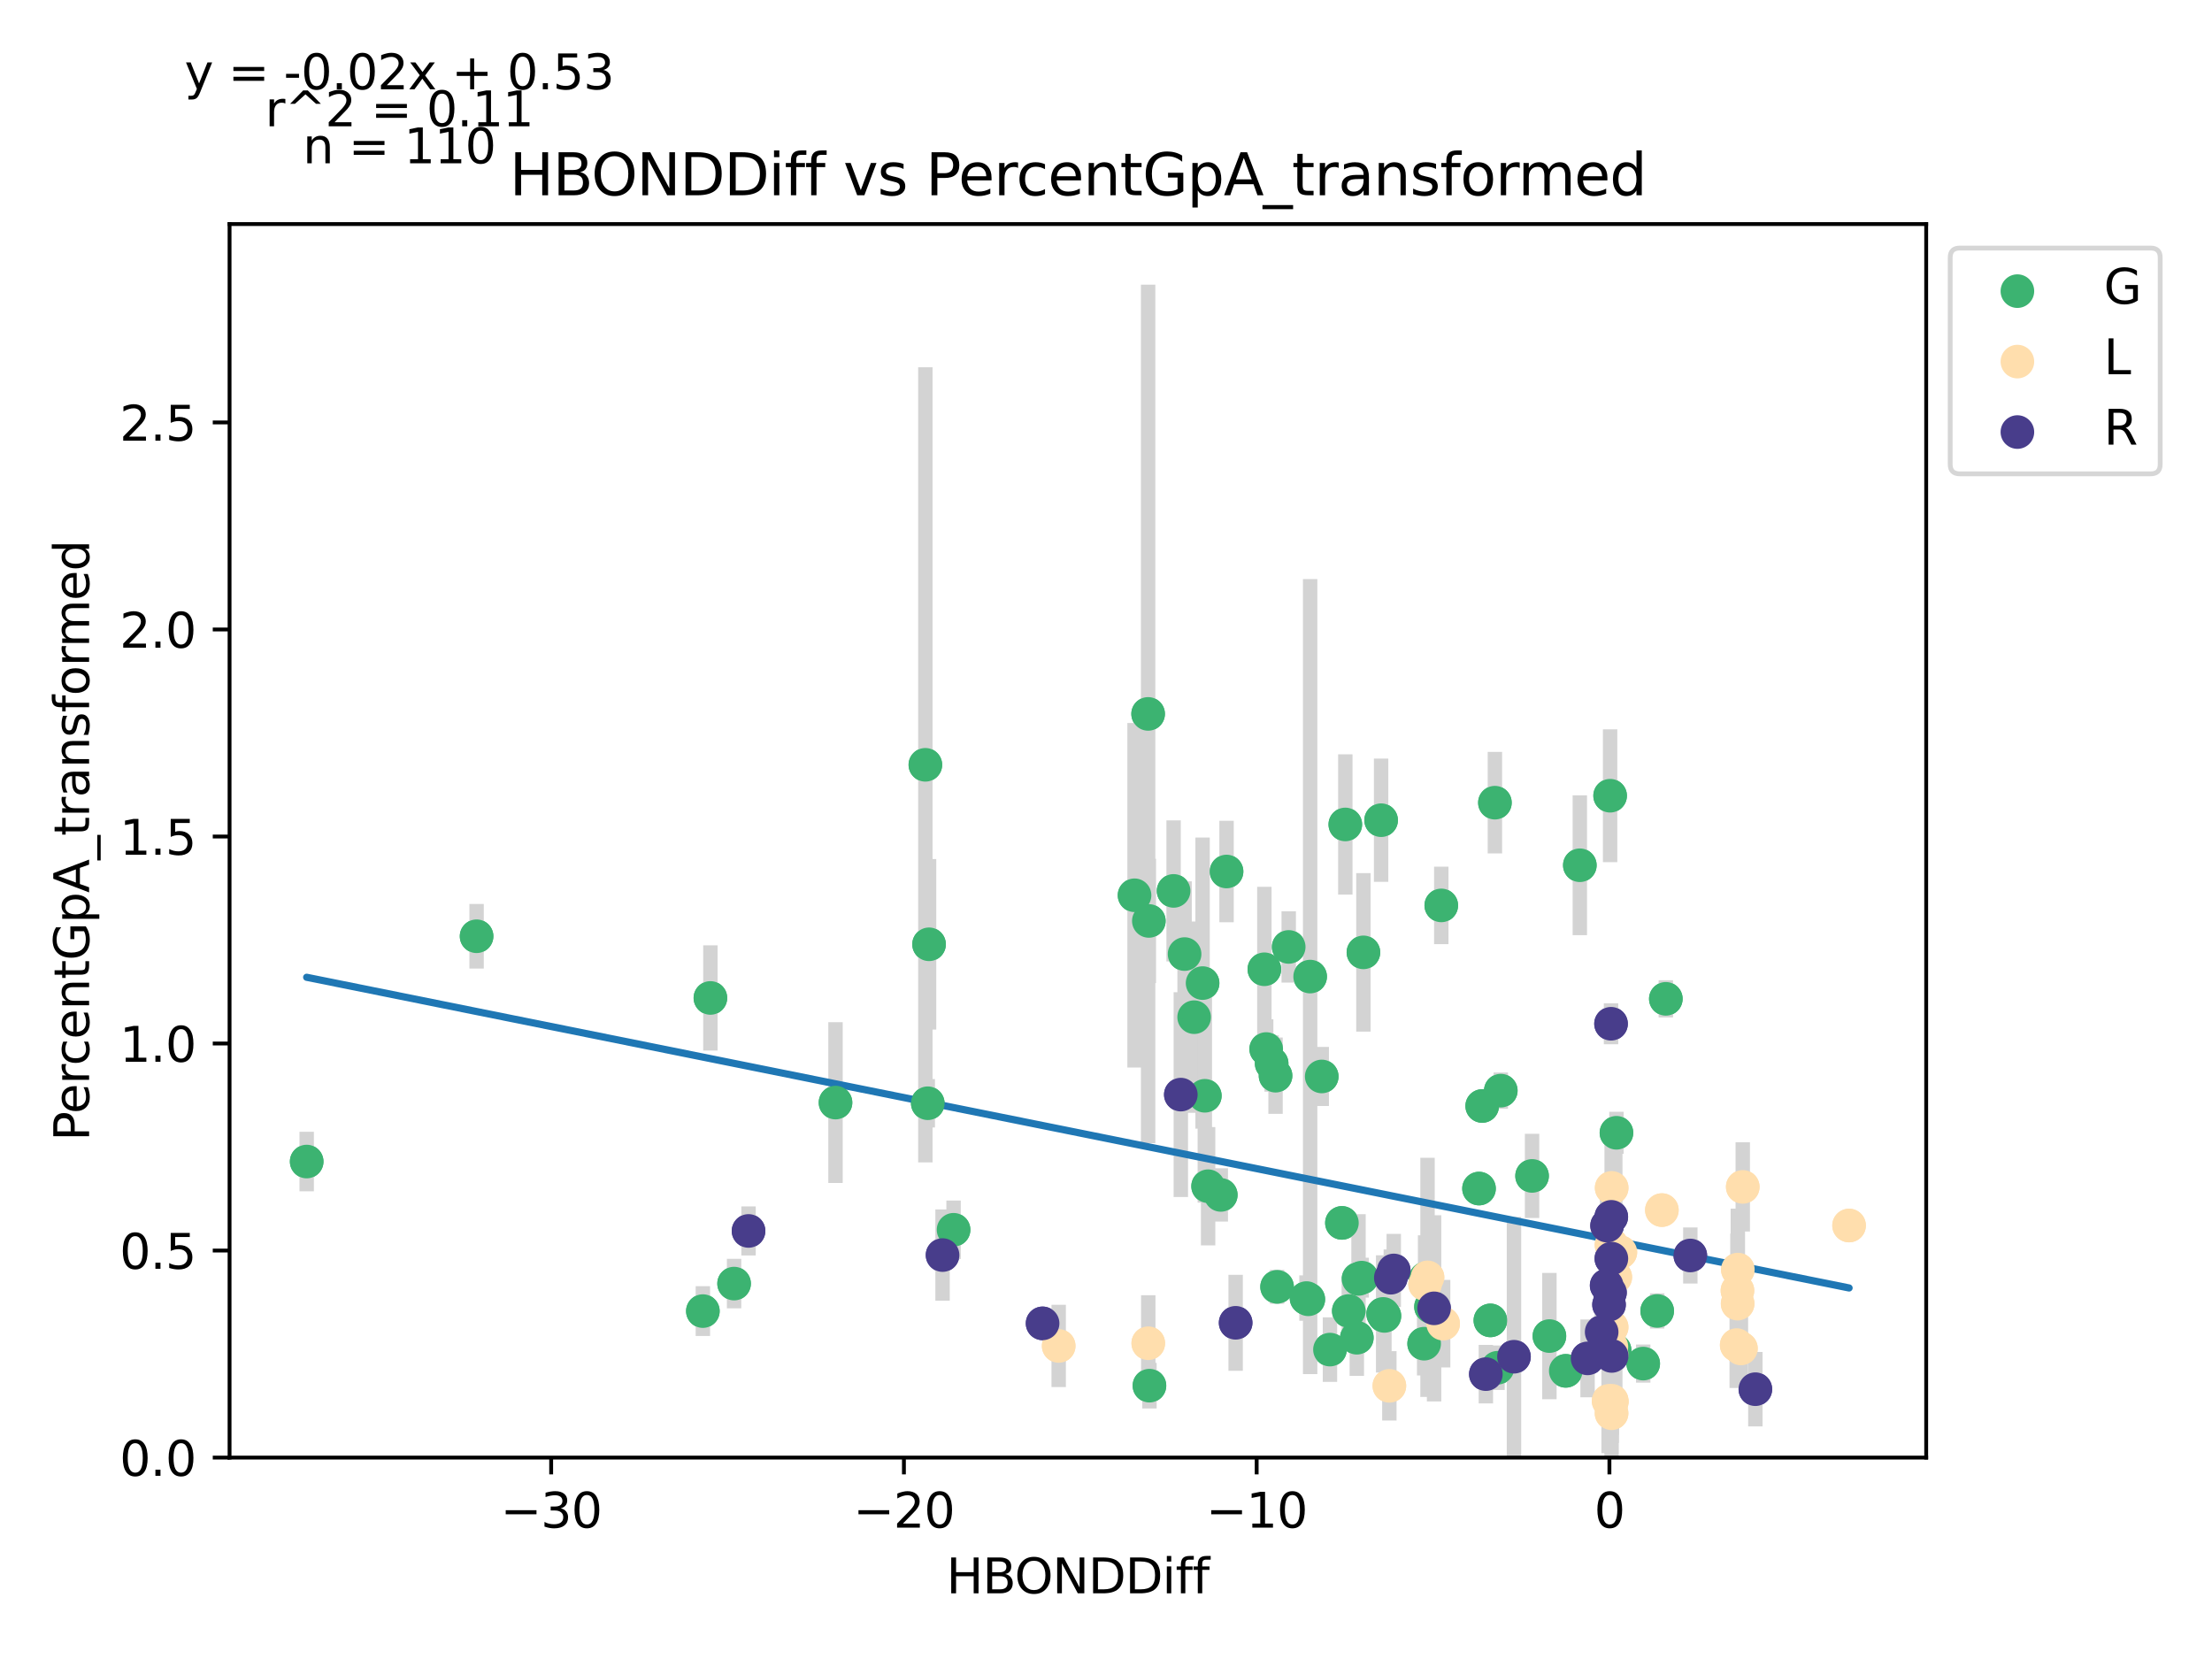 <?xml version="1.0" encoding="utf-8" standalone="no"?>
<!DOCTYPE svg PUBLIC "-//W3C//DTD SVG 1.1//EN"
  "http://www.w3.org/Graphics/SVG/1.1/DTD/svg11.dtd">
<svg xmlns:xlink="http://www.w3.org/1999/xlink" width="460.8pt" height="345.6pt" viewBox="0 0 460.8 345.6" xmlns="http://www.w3.org/2000/svg" version="1.1">
 <defs>
  <style type="text/css">*{stroke-linejoin: round; stroke-linecap: butt}</style>
 </defs>
 <g id="figure_1">
  <g id="patch_1">
   <path d="M 0 345.6 
L 460.8 345.6 
L 460.8 0 
L 0 0 
z
" style="fill: #ffffff"/>
  </g>
  <g id="axes_1">
   <g id="patch_2">
    <path d="M 47.821 303.64 
L 401.26 303.64 
L 401.26 46.676 
L 47.821 46.676 
z
" style="fill: #ffffff"/>
   </g>
   <g id="PathCollection_1">
    <defs>
     <path id="m855b7df62a" d="M 0 3 
C 0.796 3 1.559 2.684 2.121 2.121 
C 2.684 1.559 3 0.796 3 0 
C 3 -0.796 2.684 -1.559 2.121 -2.121 
C 1.559 -2.684 0.796 -3 0 -3 
C -0.796 -3 -1.559 -2.684 -2.121 -2.121 
C -2.684 -1.559 -3 -0.796 -3 0 
C -3 0.796 -2.684 1.559 -2.121 2.121 
C -1.559 2.684 -0.796 3 0 3 
z
" style="stroke: #3cb371"/>
    </defs>
    <g clip-path="url(#p3ee5ff92d8)">
     <use xlink:href="#m855b7df62a" x="99.282" y="195.04" style="fill: #3cb371; stroke: #3cb371"/>
     <use xlink:href="#m855b7df62a" x="248.762" y="211.897" style="fill: #3cb371; stroke: #3cb371"/>
     <use xlink:href="#m855b7df62a" x="263.388" y="201.918" style="fill: #3cb371; stroke: #3cb371"/>
     <use xlink:href="#m855b7df62a" x="283.005" y="266.419" style="fill: #3cb371; stroke: #3cb371"/>
     <use xlink:href="#m855b7df62a" x="250.521" y="204.796" style="fill: #3cb371; stroke: #3cb371"/>
     <use xlink:href="#m855b7df62a" x="244.482" y="185.592" style="fill: #3cb371; stroke: #3cb371"/>
     <use xlink:href="#m855b7df62a" x="63.887" y="241.971" style="fill: #3cb371; stroke: #3cb371"/>
     <use xlink:href="#m855b7df62a" x="272.928" y="203.44" style="fill: #3cb371; stroke: #3cb371"/>
     <use xlink:href="#m855b7df62a" x="146.42" y="273.125" style="fill: #3cb371; stroke: #3cb371"/>
     <use xlink:href="#m855b7df62a" x="277.055" y="281.146" style="fill: #3cb371; stroke: #3cb371"/>
     <use xlink:href="#m855b7df62a" x="152.924" y="267.395" style="fill: #3cb371; stroke: #3cb371"/>
     <use xlink:href="#m855b7df62a" x="254.311" y="248.922" style="fill: #3cb371; stroke: #3cb371"/>
     <use xlink:href="#m855b7df62a" x="239.175" y="148.719" style="fill: #3cb371; stroke: #3cb371"/>
     <use xlink:href="#m855b7df62a" x="174.053" y="229.688" style="fill: #3cb371; stroke: #3cb371"/>
     <use xlink:href="#m855b7df62a" x="192.77" y="159.324" style="fill: #3cb371; stroke: #3cb371"/>
     <use xlink:href="#m855b7df62a" x="282.652" y="278.675" style="fill: #3cb371; stroke: #3cb371"/>
     <use xlink:href="#m855b7df62a" x="265.72" y="224.086" style="fill: #3cb371; stroke: #3cb371"/>
     <use xlink:href="#m855b7df62a" x="193.54" y="196.714" style="fill: #3cb371; stroke: #3cb371"/>
     <use xlink:href="#m855b7df62a" x="193.272" y="229.825" style="fill: #3cb371; stroke: #3cb371"/>
     <use xlink:href="#m855b7df62a" x="288.136" y="273.711" style="fill: #3cb371; stroke: #3cb371"/>
     <use xlink:href="#m855b7df62a" x="250.988" y="228.271" style="fill: #3cb371; stroke: #3cb371"/>
     <use xlink:href="#m855b7df62a" x="239.452" y="288.659" style="fill: #3cb371; stroke: #3cb371"/>
     <use xlink:href="#m855b7df62a" x="296.675" y="279.915" style="fill: #3cb371; stroke: #3cb371"/>
     <use xlink:href="#m855b7df62a" x="264.909" y="221.545" style="fill: #3cb371; stroke: #3cb371"/>
     <use xlink:href="#m855b7df62a" x="263.771" y="218.533" style="fill: #3cb371; stroke: #3cb371"/>
     <use xlink:href="#m855b7df62a" x="298.102" y="272.228" style="fill: #3cb371; stroke: #3cb371"/>
     <use xlink:href="#m855b7df62a" x="308.105" y="247.599" style="fill: #3cb371; stroke: #3cb371"/>
     <use xlink:href="#m855b7df62a" x="272.168" y="270.412" style="fill: #3cb371; stroke: #3cb371"/>
     <use xlink:href="#m855b7df62a" x="246.772" y="198.751" style="fill: #3cb371; stroke: #3cb371"/>
     <use xlink:href="#m855b7df62a" x="147.989" y="207.891" style="fill: #3cb371; stroke: #3cb371"/>
     <use xlink:href="#m855b7df62a" x="268.462" y="197.264" style="fill: #3cb371; stroke: #3cb371"/>
     <use xlink:href="#m855b7df62a" x="322.771" y="278.329" style="fill: #3cb371; stroke: #3cb371"/>
     <use xlink:href="#m855b7df62a" x="275.341" y="224.246" style="fill: #3cb371; stroke: #3cb371"/>
     <use xlink:href="#m855b7df62a" x="198.647" y="256.183" style="fill: #3cb371; stroke: #3cb371"/>
     <use xlink:href="#m855b7df62a" x="311.958" y="284.927" style="fill: #3cb371; stroke: #3cb371"/>
     <use xlink:href="#m855b7df62a" x="326.176" y="285.571" style="fill: #3cb371; stroke: #3cb371"/>
     <use xlink:href="#m855b7df62a" x="329.109" y="180.249" style="fill: #3cb371; stroke: #3cb371"/>
     <use xlink:href="#m855b7df62a" x="236.347" y="186.502" style="fill: #3cb371; stroke: #3cb371"/>
     <use xlink:href="#m855b7df62a" x="255.513" y="181.551" style="fill: #3cb371; stroke: #3cb371"/>
     <use xlink:href="#m855b7df62a" x="239.325" y="191.848" style="fill: #3cb371; stroke: #3cb371"/>
     <use xlink:href="#m855b7df62a" x="287.713" y="170.863" style="fill: #3cb371; stroke: #3cb371"/>
     <use xlink:href="#m855b7df62a" x="284.026" y="198.395" style="fill: #3cb371; stroke: #3cb371"/>
     <use xlink:href="#m855b7df62a" x="272.546" y="270.668" style="fill: #3cb371; stroke: #3cb371"/>
     <use xlink:href="#m855b7df62a" x="300.244" y="188.613" style="fill: #3cb371; stroke: #3cb371"/>
     <use xlink:href="#m855b7df62a" x="280.253" y="171.749" style="fill: #3cb371; stroke: #3cb371"/>
     <use xlink:href="#m855b7df62a" x="280.978" y="273.099" style="fill: #3cb371; stroke: #3cb371"/>
     <use xlink:href="#m855b7df62a" x="345.223" y="273.094" style="fill: #3cb371; stroke: #3cb371"/>
     <use xlink:href="#m855b7df62a" x="283.659" y="266.155" style="fill: #3cb371; stroke: #3cb371"/>
     <use xlink:href="#m855b7df62a" x="311.417" y="167.214" style="fill: #3cb371; stroke: #3cb371"/>
     <use xlink:href="#m855b7df62a" x="319.16" y="244.964" style="fill: #3cb371; stroke: #3cb371"/>
     <use xlink:href="#m855b7df62a" x="251.672" y="247.112" style="fill: #3cb371; stroke: #3cb371"/>
     <use xlink:href="#m855b7df62a" x="312.643" y="227.202" style="fill: #3cb371; stroke: #3cb371"/>
     <use xlink:href="#m855b7df62a" x="310.47" y="275.062" style="fill: #3cb371; stroke: #3cb371"/>
     <use xlink:href="#m855b7df62a" x="266.041" y="268.073" style="fill: #3cb371; stroke: #3cb371"/>
     <use xlink:href="#m855b7df62a" x="288.399" y="274.13" style="fill: #3cb371; stroke: #3cb371"/>
     <use xlink:href="#m855b7df62a" x="336.352" y="281.291" style="fill: #3cb371; stroke: #3cb371"/>
     <use xlink:href="#m855b7df62a" x="347.023" y="208.076" style="fill: #3cb371; stroke: #3cb371"/>
     <use xlink:href="#m855b7df62a" x="335.418" y="165.765" style="fill: #3cb371; stroke: #3cb371"/>
     <use xlink:href="#m855b7df62a" x="279.546" y="254.751" style="fill: #3cb371; stroke: #3cb371"/>
     <use xlink:href="#m855b7df62a" x="296.993" y="266.328" style="fill: #3cb371; stroke: #3cb371"/>
     <use xlink:href="#m855b7df62a" x="336.736" y="235.979" style="fill: #3cb371; stroke: #3cb371"/>
     <use xlink:href="#m855b7df62a" x="308.769" y="230.398" style="fill: #3cb371; stroke: #3cb371"/>
     <use xlink:href="#m855b7df62a" x="342.312" y="284.061" style="fill: #3cb371; stroke: #3cb371"/>
    </g>
   </g>
   <g id="PathCollection_2">
    <defs>
     <path id="m2d1ead360f" d="M 0 3 
C 0.796 3 1.559 2.684 2.121 2.121 
C 2.684 1.559 3 0.796 3 0 
C 3 -0.796 2.684 -1.559 2.121 -2.121 
C 1.559 -2.684 0.796 -3 0 -3 
C -0.796 -3 -1.559 -2.684 -2.121 -2.121 
C -2.684 -1.559 -3 -0.796 -3 0 
C -3 0.796 -2.684 1.559 -2.121 2.121 
C -1.559 2.684 -0.796 3 0 3 
z
" style="stroke: #ffdead"/>
    </defs>
    <g clip-path="url(#p3ee5ff92d8)">
     <use xlink:href="#m2d1ead360f" x="220.544" y="280.385" style="fill: #ffdead; stroke: #ffdead"/>
     <use xlink:href="#m2d1ead360f" x="289.43" y="288.694" style="fill: #ffdead; stroke: #ffdead"/>
     <use xlink:href="#m2d1ead360f" x="335.748" y="291.807" style="fill: #ffdead; stroke: #ffdead"/>
     <use xlink:href="#m2d1ead360f" x="297.379" y="266.094" style="fill: #ffdead; stroke: #ffdead"/>
     <use xlink:href="#m2d1ead360f" x="296.874" y="267.512" style="fill: #ffdead; stroke: #ffdead"/>
     <use xlink:href="#m2d1ead360f" x="239.204" y="279.822" style="fill: #ffdead; stroke: #ffdead"/>
     <use xlink:href="#m2d1ead360f" x="335.734" y="276.48" style="fill: #ffdead; stroke: #ffdead"/>
     <use xlink:href="#m2d1ead360f" x="335.1" y="291.833" style="fill: #ffdead; stroke: #ffdead"/>
     <use xlink:href="#m2d1ead360f" x="362.668" y="280.91" style="fill: #ffdead; stroke: #ffdead"/>
     <use xlink:href="#m2d1ead360f" x="335.718" y="294.406" style="fill: #ffdead; stroke: #ffdead"/>
     <use xlink:href="#m2d1ead360f" x="335.679" y="280.54" style="fill: #ffdead; stroke: #ffdead"/>
     <use xlink:href="#m2d1ead360f" x="361.979" y="271.572" style="fill: #ffdead; stroke: #ffdead"/>
     <use xlink:href="#m2d1ead360f" x="361.786" y="280.206" style="fill: #ffdead; stroke: #ffdead"/>
     <use xlink:href="#m2d1ead360f" x="362.023" y="264.477" style="fill: #ffdead; stroke: #ffdead"/>
     <use xlink:href="#m2d1ead360f" x="363.046" y="247.253" style="fill: #ffdead; stroke: #ffdead"/>
     <use xlink:href="#m2d1ead360f" x="361.942" y="268.856" style="fill: #ffdead; stroke: #ffdead"/>
     <use xlink:href="#m2d1ead360f" x="335.742" y="292.136" style="fill: #ffdead; stroke: #ffdead"/>
     <use xlink:href="#m2d1ead360f" x="335.704" y="259.325" style="fill: #ffdead; stroke: #ffdead"/>
     <use xlink:href="#m2d1ead360f" x="346.2" y="252.085" style="fill: #ffdead; stroke: #ffdead"/>
     <use xlink:href="#m2d1ead360f" x="336.493" y="266.046" style="fill: #ffdead; stroke: #ffdead"/>
     <use xlink:href="#m2d1ead360f" x="300.635" y="275.746" style="fill: #ffdead; stroke: #ffdead"/>
     <use xlink:href="#m2d1ead360f" x="335.74" y="247.455" style="fill: #ffdead; stroke: #ffdead"/>
     <use xlink:href="#m2d1ead360f" x="337.552" y="260.859" style="fill: #ffdead; stroke: #ffdead"/>
     <use xlink:href="#m2d1ead360f" x="335.729" y="282.163" style="fill: #ffdead; stroke: #ffdead"/>
     <use xlink:href="#m2d1ead360f" x="385.195" y="255.298" style="fill: #ffdead; stroke: #ffdead"/>
    </g>
   </g>
   <g id="PathCollection_3">
    <defs>
     <path id="m4b6fa4d3b4" d="M 0 3 
C 0.796 3 1.559 2.684 2.121 2.121 
C 2.684 1.559 3 0.796 3 0 
C 3 -0.796 2.684 -1.559 2.121 -2.121 
C 1.559 -2.684 0.796 -3 0 -3 
C -0.796 -3 -1.559 -2.684 -2.121 -2.121 
C -2.684 -1.559 -3 -0.796 -3 0 
C -3 0.796 -2.684 1.559 -2.121 2.121 
C -1.559 2.684 -0.796 3 0 3 
z
" style="stroke: #483d8b"/>
    </defs>
    <g clip-path="url(#p3ee5ff92d8)">
     <use xlink:href="#m4b6fa4d3b4" x="196.353" y="261.454" style="fill: #483d8b; stroke: #483d8b"/>
     <use xlink:href="#m4b6fa4d3b4" x="289.731" y="266.173" style="fill: #483d8b; stroke: #483d8b"/>
     <use xlink:href="#m4b6fa4d3b4" x="333.656" y="277.484" style="fill: #483d8b; stroke: #483d8b"/>
     <use xlink:href="#m4b6fa4d3b4" x="334.693" y="267.787" style="fill: #483d8b; stroke: #483d8b"/>
     <use xlink:href="#m4b6fa4d3b4" x="330.721" y="282.974" style="fill: #483d8b; stroke: #483d8b"/>
     <use xlink:href="#m4b6fa4d3b4" x="155.936" y="256.427" style="fill: #483d8b; stroke: #483d8b"/>
     <use xlink:href="#m4b6fa4d3b4" x="257.407" y="275.563" style="fill: #483d8b; stroke: #483d8b"/>
     <use xlink:href="#m4b6fa4d3b4" x="335.39" y="269.26" style="fill: #483d8b; stroke: #483d8b"/>
     <use xlink:href="#m4b6fa4d3b4" x="245.988" y="228.028" style="fill: #483d8b; stroke: #483d8b"/>
     <use xlink:href="#m4b6fa4d3b4" x="298.747" y="272.55" style="fill: #483d8b; stroke: #483d8b"/>
     <use xlink:href="#m4b6fa4d3b4" x="335.742" y="282.467" style="fill: #483d8b; stroke: #483d8b"/>
     <use xlink:href="#m4b6fa4d3b4" x="315.39" y="282.633" style="fill: #483d8b; stroke: #483d8b"/>
     <use xlink:href="#m4b6fa4d3b4" x="365.673" y="289.395" style="fill: #483d8b; stroke: #483d8b"/>
     <use xlink:href="#m4b6fa4d3b4" x="334.784" y="255.324" style="fill: #483d8b; stroke: #483d8b"/>
     <use xlink:href="#m4b6fa4d3b4" x="217.191" y="275.681" style="fill: #483d8b; stroke: #483d8b"/>
     <use xlink:href="#m4b6fa4d3b4" x="290.346" y="264.658" style="fill: #483d8b; stroke: #483d8b"/>
     <use xlink:href="#m4b6fa4d3b4" x="352.126" y="261.54" style="fill: #483d8b; stroke: #483d8b"/>
     <use xlink:href="#m4b6fa4d3b4" x="335.188" y="271.791" style="fill: #483d8b; stroke: #483d8b"/>
     <use xlink:href="#m4b6fa4d3b4" x="309.53" y="286.257" style="fill: #483d8b; stroke: #483d8b"/>
     <use xlink:href="#m4b6fa4d3b4" x="335.679" y="262.189" style="fill: #483d8b; stroke: #483d8b"/>
     <use xlink:href="#m4b6fa4d3b4" x="335.663" y="253.487" style="fill: #483d8b; stroke: #483d8b"/>
     <use xlink:href="#m4b6fa4d3b4" x="335.607" y="213.268" style="fill: #483d8b; stroke: #483d8b"/>
    </g>
   </g>
   <g id="matplotlib.axis_1">
    <g id="xtick_1">
     <g id="line2d_1">
      <defs>
       <path id="mfdeed121df" d="M 0 0 
L 0 3.5 
" style="stroke: #000000; stroke-width: 0.8"/>
      </defs>
      <g>
       <use xlink:href="#mfdeed121df" x="114.818" y="303.64" style="stroke: #000000; stroke-width: 0.8"/>
      </g>
     </g>
     <g id="text_1">
      <!-- −30 -->
      <g transform="translate(104.266 318.238)scale(0.1 -0.1)">
       <defs>
        <path id="DejaVuSans-2212" d="M 678 2272 
L 4684 2272 
L 4684 1741 
L 678 1741 
L 678 2272 
z
" transform="scale(0.016)"/>
        <path id="DejaVuSans-33" d="M 2597 2516 
Q 3050 2419 3304 2112 
Q 3559 1806 3559 1356 
Q 3559 666 3084 287 
Q 2609 -91 1734 -91 
Q 1441 -91 1130 -33 
Q 819 25 488 141 
L 488 750 
Q 750 597 1062 519 
Q 1375 441 1716 441 
Q 2309 441 2620 675 
Q 2931 909 2931 1356 
Q 2931 1769 2642 2001 
Q 2353 2234 1838 2234 
L 1294 2234 
L 1294 2753 
L 1863 2753 
Q 2328 2753 2575 2939 
Q 2822 3125 2822 3475 
Q 2822 3834 2567 4026 
Q 2313 4219 1838 4219 
Q 1578 4219 1281 4162 
Q 984 4106 628 3988 
L 628 4550 
Q 988 4650 1302 4700 
Q 1616 4750 1894 4750 
Q 2613 4750 3031 4423 
Q 3450 4097 3450 3541 
Q 3450 3153 3228 2886 
Q 3006 2619 2597 2516 
z
" transform="scale(0.016)"/>
        <path id="DejaVuSans-30" d="M 2034 4250 
Q 1547 4250 1301 3770 
Q 1056 3291 1056 2328 
Q 1056 1369 1301 889 
Q 1547 409 2034 409 
Q 2525 409 2770 889 
Q 3016 1369 3016 2328 
Q 3016 3291 2770 3770 
Q 2525 4250 2034 4250 
z
M 2034 4750 
Q 2819 4750 3233 4129 
Q 3647 3509 3647 2328 
Q 3647 1150 3233 529 
Q 2819 -91 2034 -91 
Q 1250 -91 836 529 
Q 422 1150 422 2328 
Q 422 3509 836 4129 
Q 1250 4750 2034 4750 
z
" transform="scale(0.016)"/>
       </defs>
       <use xlink:href="#DejaVuSans-2212"/>
       <use xlink:href="#DejaVuSans-33" x="83.789"/>
       <use xlink:href="#DejaVuSans-30" x="147.412"/>
      </g>
     </g>
    </g>
    <g id="xtick_2">
     <g id="line2d_2">
      <g>
       <use xlink:href="#mfdeed121df" x="188.302" y="303.64" style="stroke: #000000; stroke-width: 0.8"/>
      </g>
     </g>
     <g id="text_2">
      <!-- −20 -->
      <g transform="translate(177.75 318.238)scale(0.1 -0.1)">
       <defs>
        <path id="DejaVuSans-32" d="M 1228 531 
L 3431 531 
L 3431 0 
L 469 0 
L 469 531 
Q 828 903 1448 1529 
Q 2069 2156 2228 2338 
Q 2531 2678 2651 2914 
Q 2772 3150 2772 3378 
Q 2772 3750 2511 3984 
Q 2250 4219 1831 4219 
Q 1534 4219 1204 4116 
Q 875 4013 500 3803 
L 500 4441 
Q 881 4594 1212 4672 
Q 1544 4750 1819 4750 
Q 2544 4750 2975 4387 
Q 3406 4025 3406 3419 
Q 3406 3131 3298 2873 
Q 3191 2616 2906 2266 
Q 2828 2175 2409 1742 
Q 1991 1309 1228 531 
z
" transform="scale(0.016)"/>
       </defs>
       <use xlink:href="#DejaVuSans-2212"/>
       <use xlink:href="#DejaVuSans-32" x="83.789"/>
       <use xlink:href="#DejaVuSans-30" x="147.412"/>
      </g>
     </g>
    </g>
    <g id="xtick_3">
     <g id="line2d_3">
      <g>
       <use xlink:href="#mfdeed121df" x="261.787" y="303.64" style="stroke: #000000; stroke-width: 0.8"/>
      </g>
     </g>
     <g id="text_3">
      <!-- −10 -->
      <g transform="translate(251.235 318.238)scale(0.1 -0.1)">
       <defs>
        <path id="DejaVuSans-31" d="M 794 531 
L 1825 531 
L 1825 4091 
L 703 3866 
L 703 4441 
L 1819 4666 
L 2450 4666 
L 2450 531 
L 3481 531 
L 3481 0 
L 794 0 
L 794 531 
z
" transform="scale(0.016)"/>
       </defs>
       <use xlink:href="#DejaVuSans-2212"/>
       <use xlink:href="#DejaVuSans-31" x="83.789"/>
       <use xlink:href="#DejaVuSans-30" x="147.412"/>
      </g>
     </g>
    </g>
    <g id="xtick_4">
     <g id="line2d_4">
      <g>
       <use xlink:href="#mfdeed121df" x="335.271" y="303.64" style="stroke: #000000; stroke-width: 0.8"/>
      </g>
     </g>
     <g id="text_4">
      <!-- 0 -->
      <g transform="translate(332.09 318.238)scale(0.1 -0.1)">
       <use xlink:href="#DejaVuSans-30"/>
      </g>
     </g>
    </g>
    <g id="text_5">
     <!-- HBONDDiff -->
     <g transform="translate(197.152 331.917)scale(0.1 -0.1)">
      <defs>
       <path id="DejaVuSans-48" d="M 628 4666 
L 1259 4666 
L 1259 2753 
L 3553 2753 
L 3553 4666 
L 4184 4666 
L 4184 0 
L 3553 0 
L 3553 2222 
L 1259 2222 
L 1259 0 
L 628 0 
L 628 4666 
z
" transform="scale(0.016)"/>
       <path id="DejaVuSans-42" d="M 1259 2228 
L 1259 519 
L 2272 519 
Q 2781 519 3026 730 
Q 3272 941 3272 1375 
Q 3272 1813 3026 2020 
Q 2781 2228 2272 2228 
L 1259 2228 
z
M 1259 4147 
L 1259 2741 
L 2194 2741 
Q 2656 2741 2882 2914 
Q 3109 3088 3109 3444 
Q 3109 3797 2882 3972 
Q 2656 4147 2194 4147 
L 1259 4147 
z
M 628 4666 
L 2241 4666 
Q 2963 4666 3353 4366 
Q 3744 4066 3744 3513 
Q 3744 3084 3544 2831 
Q 3344 2578 2956 2516 
Q 3422 2416 3680 2098 
Q 3938 1781 3938 1306 
Q 3938 681 3513 340 
Q 3088 0 2303 0 
L 628 0 
L 628 4666 
z
" transform="scale(0.016)"/>
       <path id="DejaVuSans-4f" d="M 2522 4238 
Q 1834 4238 1429 3725 
Q 1025 3213 1025 2328 
Q 1025 1447 1429 934 
Q 1834 422 2522 422 
Q 3209 422 3611 934 
Q 4013 1447 4013 2328 
Q 4013 3213 3611 3725 
Q 3209 4238 2522 4238 
z
M 2522 4750 
Q 3503 4750 4090 4092 
Q 4678 3434 4678 2328 
Q 4678 1225 4090 567 
Q 3503 -91 2522 -91 
Q 1538 -91 948 565 
Q 359 1222 359 2328 
Q 359 3434 948 4092 
Q 1538 4750 2522 4750 
z
" transform="scale(0.016)"/>
       <path id="DejaVuSans-4e" d="M 628 4666 
L 1478 4666 
L 3547 763 
L 3547 4666 
L 4159 4666 
L 4159 0 
L 3309 0 
L 1241 3903 
L 1241 0 
L 628 0 
L 628 4666 
z
" transform="scale(0.016)"/>
       <path id="DejaVuSans-44" d="M 1259 4147 
L 1259 519 
L 2022 519 
Q 2988 519 3436 956 
Q 3884 1394 3884 2338 
Q 3884 3275 3436 3711 
Q 2988 4147 2022 4147 
L 1259 4147 
z
M 628 4666 
L 1925 4666 
Q 3281 4666 3915 4102 
Q 4550 3538 4550 2338 
Q 4550 1131 3912 565 
Q 3275 0 1925 0 
L 628 0 
L 628 4666 
z
" transform="scale(0.016)"/>
       <path id="DejaVuSans-69" d="M 603 3500 
L 1178 3500 
L 1178 0 
L 603 0 
L 603 3500 
z
M 603 4863 
L 1178 4863 
L 1178 4134 
L 603 4134 
L 603 4863 
z
" transform="scale(0.016)"/>
       <path id="DejaVuSans-66" d="M 2375 4863 
L 2375 4384 
L 1825 4384 
Q 1516 4384 1395 4259 
Q 1275 4134 1275 3809 
L 1275 3500 
L 2222 3500 
L 2222 3053 
L 1275 3053 
L 1275 0 
L 697 0 
L 697 3053 
L 147 3053 
L 147 3500 
L 697 3500 
L 697 3744 
Q 697 4328 969 4595 
Q 1241 4863 1831 4863 
L 2375 4863 
z
" transform="scale(0.016)"/>
      </defs>
      <use xlink:href="#DejaVuSans-48"/>
      <use xlink:href="#DejaVuSans-42" x="75.195"/>
      <use xlink:href="#DejaVuSans-4f" x="142.049"/>
      <use xlink:href="#DejaVuSans-4e" x="220.76"/>
      <use xlink:href="#DejaVuSans-44" x="295.564"/>
      <use xlink:href="#DejaVuSans-44" x="372.566"/>
      <use xlink:href="#DejaVuSans-69" x="449.568"/>
      <use xlink:href="#DejaVuSans-66" x="477.352"/>
      <use xlink:href="#DejaVuSans-66" x="512.557"/>
     </g>
    </g>
   </g>
   <g id="matplotlib.axis_2">
    <g id="ytick_1">
     <g id="line2d_5">
      <defs>
       <path id="m613dde318e" d="M 0 0 
L -3.5 0 
" style="stroke: #000000; stroke-width: 0.8"/>
      </defs>
      <g>
       <use xlink:href="#m613dde318e" x="47.821" y="303.64" style="stroke: #000000; stroke-width: 0.8"/>
      </g>
     </g>
     <g id="text_6">
      <!-- 0.0 -->
      <g transform="translate(24.918 307.439)scale(0.1 -0.1)">
       <defs>
        <path id="DejaVuSans-2e" d="M 684 794 
L 1344 794 
L 1344 0 
L 684 0 
L 684 794 
z
" transform="scale(0.016)"/>
       </defs>
       <use xlink:href="#DejaVuSans-30"/>
       <use xlink:href="#DejaVuSans-2e" x="63.623"/>
       <use xlink:href="#DejaVuSans-30" x="95.41"/>
      </g>
     </g>
    </g>
    <g id="ytick_2">
     <g id="line2d_6">
      <g>
       <use xlink:href="#m613dde318e" x="47.821" y="260.512" style="stroke: #000000; stroke-width: 0.8"/>
      </g>
     </g>
     <g id="text_7">
      <!-- 0.5 -->
      <g transform="translate(24.918 264.311)scale(0.1 -0.1)">
       <defs>
        <path id="DejaVuSans-35" d="M 691 4666 
L 3169 4666 
L 3169 4134 
L 1269 4134 
L 1269 2991 
Q 1406 3038 1543 3061 
Q 1681 3084 1819 3084 
Q 2600 3084 3056 2656 
Q 3513 2228 3513 1497 
Q 3513 744 3044 326 
Q 2575 -91 1722 -91 
Q 1428 -91 1123 -41 
Q 819 9 494 109 
L 494 744 
Q 775 591 1075 516 
Q 1375 441 1709 441 
Q 2250 441 2565 725 
Q 2881 1009 2881 1497 
Q 2881 1984 2565 2268 
Q 2250 2553 1709 2553 
Q 1456 2553 1204 2497 
Q 953 2441 691 2322 
L 691 4666 
z
" transform="scale(0.016)"/>
       </defs>
       <use xlink:href="#DejaVuSans-30"/>
       <use xlink:href="#DejaVuSans-2e" x="63.623"/>
       <use xlink:href="#DejaVuSans-35" x="95.41"/>
      </g>
     </g>
    </g>
    <g id="ytick_3">
     <g id="line2d_7">
      <g>
       <use xlink:href="#m613dde318e" x="47.821" y="217.384" style="stroke: #000000; stroke-width: 0.8"/>
      </g>
     </g>
     <g id="text_8">
      <!-- 1.0 -->
      <g transform="translate(24.918 221.184)scale(0.1 -0.1)">
       <use xlink:href="#DejaVuSans-31"/>
       <use xlink:href="#DejaVuSans-2e" x="63.623"/>
       <use xlink:href="#DejaVuSans-30" x="95.41"/>
      </g>
     </g>
    </g>
    <g id="ytick_4">
     <g id="line2d_8">
      <g>
       <use xlink:href="#m613dde318e" x="47.821" y="174.257" style="stroke: #000000; stroke-width: 0.8"/>
      </g>
     </g>
     <g id="text_9">
      <!-- 1.5 -->
      <g transform="translate(24.918 178.056)scale(0.1 -0.1)">
       <use xlink:href="#DejaVuSans-31"/>
       <use xlink:href="#DejaVuSans-2e" x="63.623"/>
       <use xlink:href="#DejaVuSans-35" x="95.41"/>
      </g>
     </g>
    </g>
    <g id="ytick_5">
     <g id="line2d_9">
      <g>
       <use xlink:href="#m613dde318e" x="47.821" y="131.129" style="stroke: #000000; stroke-width: 0.8"/>
      </g>
     </g>
     <g id="text_10">
      <!-- 2.0 -->
      <g transform="translate(24.918 134.928)scale(0.1 -0.1)">
       <use xlink:href="#DejaVuSans-32"/>
       <use xlink:href="#DejaVuSans-2e" x="63.623"/>
       <use xlink:href="#DejaVuSans-30" x="95.41"/>
      </g>
     </g>
    </g>
    <g id="ytick_6">
     <g id="line2d_10">
      <g>
       <use xlink:href="#m613dde318e" x="47.821" y="88.001" style="stroke: #000000; stroke-width: 0.8"/>
      </g>
     </g>
     <g id="text_11">
      <!-- 2.5 -->
      <g transform="translate(24.918 91.8)scale(0.1 -0.1)">
       <use xlink:href="#DejaVuSans-32"/>
       <use xlink:href="#DejaVuSans-2e" x="63.623"/>
       <use xlink:href="#DejaVuSans-35" x="95.41"/>
      </g>
     </g>
    </g>
    <g id="text_12">
     <!-- PercentGpA_transformed -->
     <g transform="translate(18.56 237.696)rotate(-90)scale(0.1 -0.1)">
      <defs>
       <path id="DejaVuSans-50" d="M 1259 4147 
L 1259 2394 
L 2053 2394 
Q 2494 2394 2734 2622 
Q 2975 2850 2975 3272 
Q 2975 3691 2734 3919 
Q 2494 4147 2053 4147 
L 1259 4147 
z
M 628 4666 
L 2053 4666 
Q 2838 4666 3239 4311 
Q 3641 3956 3641 3272 
Q 3641 2581 3239 2228 
Q 2838 1875 2053 1875 
L 1259 1875 
L 1259 0 
L 628 0 
L 628 4666 
z
" transform="scale(0.016)"/>
       <path id="DejaVuSans-65" d="M 3597 1894 
L 3597 1613 
L 953 1613 
Q 991 1019 1311 708 
Q 1631 397 2203 397 
Q 2534 397 2845 478 
Q 3156 559 3463 722 
L 3463 178 
Q 3153 47 2828 -22 
Q 2503 -91 2169 -91 
Q 1331 -91 842 396 
Q 353 884 353 1716 
Q 353 2575 817 3079 
Q 1281 3584 2069 3584 
Q 2775 3584 3186 3129 
Q 3597 2675 3597 1894 
z
M 3022 2063 
Q 3016 2534 2758 2815 
Q 2500 3097 2075 3097 
Q 1594 3097 1305 2825 
Q 1016 2553 972 2059 
L 3022 2063 
z
" transform="scale(0.016)"/>
       <path id="DejaVuSans-72" d="M 2631 2963 
Q 2534 3019 2420 3045 
Q 2306 3072 2169 3072 
Q 1681 3072 1420 2755 
Q 1159 2438 1159 1844 
L 1159 0 
L 581 0 
L 581 3500 
L 1159 3500 
L 1159 2956 
Q 1341 3275 1631 3429 
Q 1922 3584 2338 3584 
Q 2397 3584 2469 3576 
Q 2541 3569 2628 3553 
L 2631 2963 
z
" transform="scale(0.016)"/>
       <path id="DejaVuSans-63" d="M 3122 3366 
L 3122 2828 
Q 2878 2963 2633 3030 
Q 2388 3097 2138 3097 
Q 1578 3097 1268 2742 
Q 959 2388 959 1747 
Q 959 1106 1268 751 
Q 1578 397 2138 397 
Q 2388 397 2633 464 
Q 2878 531 3122 666 
L 3122 134 
Q 2881 22 2623 -34 
Q 2366 -91 2075 -91 
Q 1284 -91 818 406 
Q 353 903 353 1747 
Q 353 2603 823 3093 
Q 1294 3584 2113 3584 
Q 2378 3584 2631 3529 
Q 2884 3475 3122 3366 
z
" transform="scale(0.016)"/>
       <path id="DejaVuSans-6e" d="M 3513 2113 
L 3513 0 
L 2938 0 
L 2938 2094 
Q 2938 2591 2744 2837 
Q 2550 3084 2163 3084 
Q 1697 3084 1428 2787 
Q 1159 2491 1159 1978 
L 1159 0 
L 581 0 
L 581 3500 
L 1159 3500 
L 1159 2956 
Q 1366 3272 1645 3428 
Q 1925 3584 2291 3584 
Q 2894 3584 3203 3211 
Q 3513 2838 3513 2113 
z
" transform="scale(0.016)"/>
       <path id="DejaVuSans-74" d="M 1172 4494 
L 1172 3500 
L 2356 3500 
L 2356 3053 
L 1172 3053 
L 1172 1153 
Q 1172 725 1289 603 
Q 1406 481 1766 481 
L 2356 481 
L 2356 0 
L 1766 0 
Q 1100 0 847 248 
Q 594 497 594 1153 
L 594 3053 
L 172 3053 
L 172 3500 
L 594 3500 
L 594 4494 
L 1172 4494 
z
" transform="scale(0.016)"/>
       <path id="DejaVuSans-47" d="M 3809 666 
L 3809 1919 
L 2778 1919 
L 2778 2438 
L 4434 2438 
L 4434 434 
Q 4069 175 3628 42 
Q 3188 -91 2688 -91 
Q 1594 -91 976 548 
Q 359 1188 359 2328 
Q 359 3472 976 4111 
Q 1594 4750 2688 4750 
Q 3144 4750 3555 4637 
Q 3966 4525 4313 4306 
L 4313 3634 
Q 3963 3931 3569 4081 
Q 3175 4231 2741 4231 
Q 1884 4231 1454 3753 
Q 1025 3275 1025 2328 
Q 1025 1384 1454 906 
Q 1884 428 2741 428 
Q 3075 428 3337 486 
Q 3600 544 3809 666 
z
" transform="scale(0.016)"/>
       <path id="DejaVuSans-70" d="M 1159 525 
L 1159 -1331 
L 581 -1331 
L 581 3500 
L 1159 3500 
L 1159 2969 
Q 1341 3281 1617 3432 
Q 1894 3584 2278 3584 
Q 2916 3584 3314 3078 
Q 3713 2572 3713 1747 
Q 3713 922 3314 415 
Q 2916 -91 2278 -91 
Q 1894 -91 1617 61 
Q 1341 213 1159 525 
z
M 3116 1747 
Q 3116 2381 2855 2742 
Q 2594 3103 2138 3103 
Q 1681 3103 1420 2742 
Q 1159 2381 1159 1747 
Q 1159 1113 1420 752 
Q 1681 391 2138 391 
Q 2594 391 2855 752 
Q 3116 1113 3116 1747 
z
" transform="scale(0.016)"/>
       <path id="DejaVuSans-41" d="M 2188 4044 
L 1331 1722 
L 3047 1722 
L 2188 4044 
z
M 1831 4666 
L 2547 4666 
L 4325 0 
L 3669 0 
L 3244 1197 
L 1141 1197 
L 716 0 
L 50 0 
L 1831 4666 
z
" transform="scale(0.016)"/>
       <path id="DejaVuSans-5f" d="M 3263 -1063 
L 3263 -1509 
L -63 -1509 
L -63 -1063 
L 3263 -1063 
z
" transform="scale(0.016)"/>
       <path id="DejaVuSans-61" d="M 2194 1759 
Q 1497 1759 1228 1600 
Q 959 1441 959 1056 
Q 959 750 1161 570 
Q 1363 391 1709 391 
Q 2188 391 2477 730 
Q 2766 1069 2766 1631 
L 2766 1759 
L 2194 1759 
z
M 3341 1997 
L 3341 0 
L 2766 0 
L 2766 531 
Q 2569 213 2275 61 
Q 1981 -91 1556 -91 
Q 1019 -91 701 211 
Q 384 513 384 1019 
Q 384 1609 779 1909 
Q 1175 2209 1959 2209 
L 2766 2209 
L 2766 2266 
Q 2766 2663 2505 2880 
Q 2244 3097 1772 3097 
Q 1472 3097 1187 3025 
Q 903 2953 641 2809 
L 641 3341 
Q 956 3463 1253 3523 
Q 1550 3584 1831 3584 
Q 2591 3584 2966 3190 
Q 3341 2797 3341 1997 
z
" transform="scale(0.016)"/>
       <path id="DejaVuSans-73" d="M 2834 3397 
L 2834 2853 
Q 2591 2978 2328 3040 
Q 2066 3103 1784 3103 
Q 1356 3103 1142 2972 
Q 928 2841 928 2578 
Q 928 2378 1081 2264 
Q 1234 2150 1697 2047 
L 1894 2003 
Q 2506 1872 2764 1633 
Q 3022 1394 3022 966 
Q 3022 478 2636 193 
Q 2250 -91 1575 -91 
Q 1294 -91 989 -36 
Q 684 19 347 128 
L 347 722 
Q 666 556 975 473 
Q 1284 391 1588 391 
Q 1994 391 2212 530 
Q 2431 669 2431 922 
Q 2431 1156 2273 1281 
Q 2116 1406 1581 1522 
L 1381 1569 
Q 847 1681 609 1914 
Q 372 2147 372 2553 
Q 372 3047 722 3315 
Q 1072 3584 1716 3584 
Q 2034 3584 2315 3537 
Q 2597 3491 2834 3397 
z
" transform="scale(0.016)"/>
       <path id="DejaVuSans-6f" d="M 1959 3097 
Q 1497 3097 1228 2736 
Q 959 2375 959 1747 
Q 959 1119 1226 758 
Q 1494 397 1959 397 
Q 2419 397 2687 759 
Q 2956 1122 2956 1747 
Q 2956 2369 2687 2733 
Q 2419 3097 1959 3097 
z
M 1959 3584 
Q 2709 3584 3137 3096 
Q 3566 2609 3566 1747 
Q 3566 888 3137 398 
Q 2709 -91 1959 -91 
Q 1206 -91 779 398 
Q 353 888 353 1747 
Q 353 2609 779 3096 
Q 1206 3584 1959 3584 
z
" transform="scale(0.016)"/>
       <path id="DejaVuSans-6d" d="M 3328 2828 
Q 3544 3216 3844 3400 
Q 4144 3584 4550 3584 
Q 5097 3584 5394 3201 
Q 5691 2819 5691 2113 
L 5691 0 
L 5113 0 
L 5113 2094 
Q 5113 2597 4934 2840 
Q 4756 3084 4391 3084 
Q 3944 3084 3684 2787 
Q 3425 2491 3425 1978 
L 3425 0 
L 2847 0 
L 2847 2094 
Q 2847 2600 2669 2842 
Q 2491 3084 2119 3084 
Q 1678 3084 1418 2786 
Q 1159 2488 1159 1978 
L 1159 0 
L 581 0 
L 581 3500 
L 1159 3500 
L 1159 2956 
Q 1356 3278 1631 3431 
Q 1906 3584 2284 3584 
Q 2666 3584 2933 3390 
Q 3200 3197 3328 2828 
z
" transform="scale(0.016)"/>
       <path id="DejaVuSans-64" d="M 2906 2969 
L 2906 4863 
L 3481 4863 
L 3481 0 
L 2906 0 
L 2906 525 
Q 2725 213 2448 61 
Q 2172 -91 1784 -91 
Q 1150 -91 751 415 
Q 353 922 353 1747 
Q 353 2572 751 3078 
Q 1150 3584 1784 3584 
Q 2172 3584 2448 3432 
Q 2725 3281 2906 2969 
z
M 947 1747 
Q 947 1113 1208 752 
Q 1469 391 1925 391 
Q 2381 391 2643 752 
Q 2906 1113 2906 1747 
Q 2906 2381 2643 2742 
Q 2381 3103 1925 3103 
Q 1469 3103 1208 2742 
Q 947 2381 947 1747 
z
" transform="scale(0.016)"/>
      </defs>
      <use xlink:href="#DejaVuSans-50"/>
      <use xlink:href="#DejaVuSans-65" x="56.678"/>
      <use xlink:href="#DejaVuSans-72" x="118.201"/>
      <use xlink:href="#DejaVuSans-63" x="157.064"/>
      <use xlink:href="#DejaVuSans-65" x="212.045"/>
      <use xlink:href="#DejaVuSans-6e" x="273.568"/>
      <use xlink:href="#DejaVuSans-74" x="336.947"/>
      <use xlink:href="#DejaVuSans-47" x="376.156"/>
      <use xlink:href="#DejaVuSans-70" x="453.646"/>
      <use xlink:href="#DejaVuSans-41" x="517.123"/>
      <use xlink:href="#DejaVuSans-5f" x="585.531"/>
      <use xlink:href="#DejaVuSans-74" x="635.531"/>
      <use xlink:href="#DejaVuSans-72" x="674.74"/>
      <use xlink:href="#DejaVuSans-61" x="715.854"/>
      <use xlink:href="#DejaVuSans-6e" x="777.133"/>
      <use xlink:href="#DejaVuSans-73" x="840.512"/>
      <use xlink:href="#DejaVuSans-66" x="892.611"/>
      <use xlink:href="#DejaVuSans-6f" x="927.816"/>
      <use xlink:href="#DejaVuSans-72" x="988.998"/>
      <use xlink:href="#DejaVuSans-6d" x="1028.361"/>
      <use xlink:href="#DejaVuSans-65" x="1125.773"/>
      <use xlink:href="#DejaVuSans-64" x="1187.297"/>
     </g>
    </g>
   </g>
   <g id="LineCollection_1">
    <path d="M 99.282 201.764 
L 99.282 188.316 
" clip-path="url(#p3ee5ff92d8)" style="fill: none; stroke: #d3d3d3; stroke-width: 3"/>
    <path d="M 248.762 231.829 
L 248.762 191.965 
" clip-path="url(#p3ee5ff92d8)" style="fill: none; stroke: #d3d3d3; stroke-width: 3"/>
    <path d="M 263.388 219.096 
L 263.388 184.739 
" clip-path="url(#p3ee5ff92d8)" style="fill: none; stroke: #d3d3d3; stroke-width: 3"/>
    <path d="M 283.005 279.908 
L 283.005 252.931 
" clip-path="url(#p3ee5ff92d8)" style="fill: none; stroke: #d3d3d3; stroke-width: 3"/>
    <path d="M 250.521 235.119 
L 250.521 174.473 
" clip-path="url(#p3ee5ff92d8)" style="fill: none; stroke: #d3d3d3; stroke-width: 3"/>
    <path d="M 244.482 200.282 
L 244.482 170.901 
" clip-path="url(#p3ee5ff92d8)" style="fill: none; stroke: #d3d3d3; stroke-width: 3"/>
    <path d="M 63.887 248.171 
L 63.887 235.771 
" clip-path="url(#p3ee5ff92d8)" style="fill: none; stroke: #d3d3d3; stroke-width: 3"/>
    <path d="M 272.928 286.249 
L 272.928 120.631 
" clip-path="url(#p3ee5ff92d8)" style="fill: none; stroke: #d3d3d3; stroke-width: 3"/>
    <path d="M 146.42 278.314 
L 146.42 267.936 
" clip-path="url(#p3ee5ff92d8)" style="fill: none; stroke: #d3d3d3; stroke-width: 3"/>
    <path d="M 277.055 287.868 
L 277.055 274.424 
" clip-path="url(#p3ee5ff92d8)" style="fill: none; stroke: #d3d3d3; stroke-width: 3"/>
    <path d="M 152.924 272.551 
L 152.924 262.238 
" clip-path="url(#p3ee5ff92d8)" style="fill: none; stroke: #d3d3d3; stroke-width: 3"/>
    <path d="M 254.311 254.475 
L 254.311 243.369 
" clip-path="url(#p3ee5ff92d8)" style="fill: none; stroke: #d3d3d3; stroke-width: 3"/>
    <path d="M 239.175 238.14 
L 239.175 59.299 
" clip-path="url(#p3ee5ff92d8)" style="fill: none; stroke: #d3d3d3; stroke-width: 3"/>
    <path d="M 174.053 246.44 
L 174.053 212.937 
" clip-path="url(#p3ee5ff92d8)" style="fill: none; stroke: #d3d3d3; stroke-width: 3"/>
    <path d="M 192.77 242.143 
L 192.77 76.505 
" clip-path="url(#p3ee5ff92d8)" style="fill: none; stroke: #d3d3d3; stroke-width: 3"/>
    <path d="M 282.652 286.623 
L 282.652 270.726 
" clip-path="url(#p3ee5ff92d8)" style="fill: none; stroke: #d3d3d3; stroke-width: 3"/>
    <path d="M 265.72 232.039 
L 265.72 216.134 
" clip-path="url(#p3ee5ff92d8)" style="fill: none; stroke: #d3d3d3; stroke-width: 3"/>
    <path d="M 193.54 214.471 
L 193.54 178.956 
" clip-path="url(#p3ee5ff92d8)" style="fill: none; stroke: #d3d3d3; stroke-width: 3"/>
    <path d="M 193.272 234.867 
L 193.272 224.783 
" clip-path="url(#p3ee5ff92d8)" style="fill: none; stroke: #d3d3d3; stroke-width: 3"/>
    <path d="M 288.136 285.926 
L 288.136 261.495 
" clip-path="url(#p3ee5ff92d8)" style="fill: none; stroke: #d3d3d3; stroke-width: 3"/>
    <path d="M 250.988 250.532 
L 250.988 206.01 
" clip-path="url(#p3ee5ff92d8)" style="fill: none; stroke: #d3d3d3; stroke-width: 3"/>
    <path d="M 239.452 293.417 
L 239.452 283.901 
" clip-path="url(#p3ee5ff92d8)" style="fill: none; stroke: #d3d3d3; stroke-width: 3"/>
    <path d="M 296.675 286.53 
L 296.675 273.3 
" clip-path="url(#p3ee5ff92d8)" style="fill: none; stroke: #d3d3d3; stroke-width: 3"/>
    <path d="M 264.909 227.409 
L 264.909 215.68 
" clip-path="url(#p3ee5ff92d8)" style="fill: none; stroke: #d3d3d3; stroke-width: 3"/>
    <path d="M 263.771 224.728 
L 263.771 212.339 
" clip-path="url(#p3ee5ff92d8)" style="fill: none; stroke: #d3d3d3; stroke-width: 3"/>
    <path d="M 298.102 283.203 
L 298.102 261.254 
" clip-path="url(#p3ee5ff92d8)" style="fill: none; stroke: #d3d3d3; stroke-width: 3"/>
    <path d="M 308.105 250.492 
L 308.105 244.705 
" clip-path="url(#p3ee5ff92d8)" style="fill: none; stroke: #d3d3d3; stroke-width: 3"/>
    <path d="M 272.168 275.145 
L 272.168 265.679 
" clip-path="url(#p3ee5ff92d8)" style="fill: none; stroke: #d3d3d3; stroke-width: 3"/>
    <path d="M 246.772 213.904 
L 246.772 183.598 
" clip-path="url(#p3ee5ff92d8)" style="fill: none; stroke: #d3d3d3; stroke-width: 3"/>
    <path d="M 147.989 218.852 
L 147.989 196.929 
" clip-path="url(#p3ee5ff92d8)" style="fill: none; stroke: #d3d3d3; stroke-width: 3"/>
    <path d="M 268.462 204.693 
L 268.462 189.834 
" clip-path="url(#p3ee5ff92d8)" style="fill: none; stroke: #d3d3d3; stroke-width: 3"/>
    <path d="M 322.771 291.478 
L 322.771 265.18 
" clip-path="url(#p3ee5ff92d8)" style="fill: none; stroke: #d3d3d3; stroke-width: 3"/>
    <path d="M 275.341 230.405 
L 275.341 218.087 
" clip-path="url(#p3ee5ff92d8)" style="fill: none; stroke: #d3d3d3; stroke-width: 3"/>
    <path d="M 198.647 262.271 
L 198.647 250.094 
" clip-path="url(#p3ee5ff92d8)" style="fill: none; stroke: #d3d3d3; stroke-width: 3"/>
    <path d="M 311.958 289.558 
L 311.958 280.295 
" clip-path="url(#p3ee5ff92d8)" style="fill: none; stroke: #d3d3d3; stroke-width: 3"/>
    <path d="M 326.176 287.857 
L 326.176 283.285 
" clip-path="url(#p3ee5ff92d8)" style="fill: none; stroke: #d3d3d3; stroke-width: 3"/>
    <path d="M 329.109 194.82 
L 329.109 165.679 
" clip-path="url(#p3ee5ff92d8)" style="fill: none; stroke: #d3d3d3; stroke-width: 3"/>
    <path d="M 236.347 222.387 
L 236.347 150.617 
" clip-path="url(#p3ee5ff92d8)" style="fill: none; stroke: #d3d3d3; stroke-width: 3"/>
    <path d="M 255.513 192.12 
L 255.513 170.982 
" clip-path="url(#p3ee5ff92d8)" style="fill: none; stroke: #d3d3d3; stroke-width: 3"/>
    <path d="M 239.325 204.8 
L 239.325 178.895 
" clip-path="url(#p3ee5ff92d8)" style="fill: none; stroke: #d3d3d3; stroke-width: 3"/>
    <path d="M 287.713 183.709 
L 287.713 158.018 
" clip-path="url(#p3ee5ff92d8)" style="fill: none; stroke: #d3d3d3; stroke-width: 3"/>
    <path d="M 284.026 214.904 
L 284.026 181.886 
" clip-path="url(#p3ee5ff92d8)" style="fill: none; stroke: #d3d3d3; stroke-width: 3"/>
    <path d="M 272.546 273.636 
L 272.546 267.7 
" clip-path="url(#p3ee5ff92d8)" style="fill: none; stroke: #d3d3d3; stroke-width: 3"/>
    <path d="M 300.244 196.683 
L 300.244 180.544 
" clip-path="url(#p3ee5ff92d8)" style="fill: none; stroke: #d3d3d3; stroke-width: 3"/>
    <path d="M 280.253 186.361 
L 280.253 157.138 
" clip-path="url(#p3ee5ff92d8)" style="fill: none; stroke: #d3d3d3; stroke-width: 3"/>
    <path d="M 280.978 279.883 
L 280.978 266.314 
" clip-path="url(#p3ee5ff92d8)" style="fill: none; stroke: #d3d3d3; stroke-width: 3"/>
    <path d="M 345.223 276.766 
L 345.223 269.422 
" clip-path="url(#p3ee5ff92d8)" style="fill: none; stroke: #d3d3d3; stroke-width: 3"/>
    <path d="M 283.659 270.31 
L 283.659 262 
" clip-path="url(#p3ee5ff92d8)" style="fill: none; stroke: #d3d3d3; stroke-width: 3"/>
    <path d="M 311.417 177.788 
L 311.417 156.64 
" clip-path="url(#p3ee5ff92d8)" style="fill: none; stroke: #d3d3d3; stroke-width: 3"/>
    <path d="M 319.16 253.74 
L 319.16 236.187 
" clip-path="url(#p3ee5ff92d8)" style="fill: none; stroke: #d3d3d3; stroke-width: 3"/>
    <path d="M 251.672 259.44 
L 251.672 234.785 
" clip-path="url(#p3ee5ff92d8)" style="fill: none; stroke: #d3d3d3; stroke-width: 3"/>
    <path d="M 312.643 230.983 
L 312.643 223.422 
" clip-path="url(#p3ee5ff92d8)" style="fill: none; stroke: #d3d3d3; stroke-width: 3"/>
    <path d="M 310.47 275.435 
L 310.47 274.689 
" clip-path="url(#p3ee5ff92d8)" style="fill: none; stroke: #d3d3d3; stroke-width: 3"/>
    <path d="M 266.041 271.606 
L 266.041 264.54 
" clip-path="url(#p3ee5ff92d8)" style="fill: none; stroke: #d3d3d3; stroke-width: 3"/>
    <path d="M 288.399 282.541 
L 288.399 265.719 
" clip-path="url(#p3ee5ff92d8)" style="fill: none; stroke: #d3d3d3; stroke-width: 3"/>
    <path d="M 336.352 285.807 
L 336.352 276.776 
" clip-path="url(#p3ee5ff92d8)" style="fill: none; stroke: #d3d3d3; stroke-width: 3"/>
    <path d="M 347.023 211.953 
L 347.023 204.199 
" clip-path="url(#p3ee5ff92d8)" style="fill: none; stroke: #d3d3d3; stroke-width: 3"/>
    <path d="M 335.418 179.607 
L 335.418 151.923 
" clip-path="url(#p3ee5ff92d8)" style="fill: none; stroke: #d3d3d3; stroke-width: 3"/>
    <path d="M 279.546 256.141 
L 279.546 253.361 
" clip-path="url(#p3ee5ff92d8)" style="fill: none; stroke: #d3d3d3; stroke-width: 3"/>
    <path d="M 296.993 268.893 
L 296.993 263.764 
" clip-path="url(#p3ee5ff92d8)" style="fill: none; stroke: #d3d3d3; stroke-width: 3"/>
    <path d="M 336.736 240.351 
L 336.736 231.607 
" clip-path="url(#p3ee5ff92d8)" style="fill: none; stroke: #d3d3d3; stroke-width: 3"/>
    <path d="M 308.769 230.807 
L 308.769 229.988 
" clip-path="url(#p3ee5ff92d8)" style="fill: none; stroke: #d3d3d3; stroke-width: 3"/>
    <path d="M 342.312 288.026 
L 342.312 280.096 
" clip-path="url(#p3ee5ff92d8)" style="fill: none; stroke: #d3d3d3; stroke-width: 3"/>
   </g>
   <g id="LineCollection_2">
    <path d="M 220.544 288.956 
L 220.544 271.813 
" clip-path="url(#p3ee5ff92d8)" style="fill: none; stroke: #d3d3d3; stroke-width: 3"/>
    <path d="M 289.43 295.916 
L 289.43 281.472 
" clip-path="url(#p3ee5ff92d8)" style="fill: none; stroke: #d3d3d3; stroke-width: 3"/>
    <path d="M 335.748 300.594 
L 335.748 283.021 
" clip-path="url(#p3ee5ff92d8)" style="fill: none; stroke: #d3d3d3; stroke-width: 3"/>
    <path d="M 297.379 290.999 
L 297.379 241.189 
" clip-path="url(#p3ee5ff92d8)" style="fill: none; stroke: #d3d3d3; stroke-width: 3"/>
    <path d="M 296.874 277.685 
L 296.874 257.34 
" clip-path="url(#p3ee5ff92d8)" style="fill: none; stroke: #d3d3d3; stroke-width: 3"/>
    <path d="M 239.204 289.82 
L 239.204 269.825 
" clip-path="url(#p3ee5ff92d8)" style="fill: none; stroke: #d3d3d3; stroke-width: 3"/>
    <path d="M 335.734 283.025 
L 335.734 269.936 
" clip-path="url(#p3ee5ff92d8)" style="fill: none; stroke: #d3d3d3; stroke-width: 3"/>
    <path d="M 335.1 302.717 
L 335.1 280.949 
" clip-path="url(#p3ee5ff92d8)" style="fill: none; stroke: #d3d3d3; stroke-width: 3"/>
    <path d="M 362.668 287.49 
L 362.668 274.33 
" clip-path="url(#p3ee5ff92d8)" style="fill: none; stroke: #d3d3d3; stroke-width: 3"/>
    <path d="M 335.718 306.598 
L 335.718 282.214 
" clip-path="url(#p3ee5ff92d8)" style="fill: none; stroke: #d3d3d3; stroke-width: 3"/>
    <path d="M 335.679 291.349 
L 335.679 269.73 
" clip-path="url(#p3ee5ff92d8)" style="fill: none; stroke: #d3d3d3; stroke-width: 3"/>
    <path d="M 361.979 280.258 
L 361.979 262.886 
" clip-path="url(#p3ee5ff92d8)" style="fill: none; stroke: #d3d3d3; stroke-width: 3"/>
    <path d="M 361.786 289.149 
L 361.786 271.262 
" clip-path="url(#p3ee5ff92d8)" style="fill: none; stroke: #d3d3d3; stroke-width: 3"/>
    <path d="M 362.023 277.175 
L 362.023 251.779 
" clip-path="url(#p3ee5ff92d8)" style="fill: none; stroke: #d3d3d3; stroke-width: 3"/>
    <path d="M 363.046 256.555 
L 363.046 237.951 
" clip-path="url(#p3ee5ff92d8)" style="fill: none; stroke: #d3d3d3; stroke-width: 3"/>
    <path d="M 361.942 280.751 
L 361.942 256.962 
" clip-path="url(#p3ee5ff92d8)" style="fill: none; stroke: #d3d3d3; stroke-width: 3"/>
    <path d="M 335.742 298.862 
L 335.742 285.411 
" clip-path="url(#p3ee5ff92d8)" style="fill: none; stroke: #d3d3d3; stroke-width: 3"/>
    <path d="M 335.704 272.96 
L 335.704 245.69 
" clip-path="url(#p3ee5ff92d8)" style="fill: none; stroke: #d3d3d3; stroke-width: 3"/>
    <path d="M 346.2 255.163 
L 346.2 249.006 
" clip-path="url(#p3ee5ff92d8)" style="fill: none; stroke: #d3d3d3; stroke-width: 3"/>
    <path d="M 336.493 295.742 
L 336.493 236.349 
" clip-path="url(#p3ee5ff92d8)" style="fill: none; stroke: #d3d3d3; stroke-width: 3"/>
    <path d="M 300.635 284.863 
L 300.635 266.629 
" clip-path="url(#p3ee5ff92d8)" style="fill: none; stroke: #d3d3d3; stroke-width: 3"/>
    <path d="M 335.74 261.011 
L 335.74 233.898 
" clip-path="url(#p3ee5ff92d8)" style="fill: none; stroke: #d3d3d3; stroke-width: 3"/>
    <path d="M 337.552 264.039 
L 337.552 257.678 
" clip-path="url(#p3ee5ff92d8)" style="fill: none; stroke: #d3d3d3; stroke-width: 3"/>
    <path d="M 335.729 289.883 
L 335.729 274.442 
" clip-path="url(#p3ee5ff92d8)" style="fill: none; stroke: #d3d3d3; stroke-width: 3"/>
    <path d="M 385.195 257.515 
L 385.195 253.081 
" clip-path="url(#p3ee5ff92d8)" style="fill: none; stroke: #d3d3d3; stroke-width: 3"/>
   </g>
   <g id="LineCollection_3">
    <path d="M 196.353 270.958 
L 196.353 251.95 
" clip-path="url(#p3ee5ff92d8)" style="fill: none; stroke: #d3d3d3; stroke-width: 3"/>
    <path d="M 289.731 272.06 
L 289.731 260.285 
" clip-path="url(#p3ee5ff92d8)" style="fill: none; stroke: #d3d3d3; stroke-width: 3"/>
    <path d="M 333.656 281.715 
L 333.656 273.252 
" clip-path="url(#p3ee5ff92d8)" style="fill: none; stroke: #d3d3d3; stroke-width: 3"/>
    <path d="M 334.693 275.229 
L 334.693 260.345 
" clip-path="url(#p3ee5ff92d8)" style="fill: none; stroke: #d3d3d3; stroke-width: 3"/>
    <path d="M 330.721 291.075 
L 330.721 274.872 
" clip-path="url(#p3ee5ff92d8)" style="fill: none; stroke: #d3d3d3; stroke-width: 3"/>
    <path d="M 155.936 261.543 
L 155.936 251.311 
" clip-path="url(#p3ee5ff92d8)" style="fill: none; stroke: #d3d3d3; stroke-width: 3"/>
    <path d="M 257.407 285.563 
L 257.407 265.564 
" clip-path="url(#p3ee5ff92d8)" style="fill: none; stroke: #d3d3d3; stroke-width: 3"/>
    <path d="M 335.39 277.352 
L 335.39 261.167 
" clip-path="url(#p3ee5ff92d8)" style="fill: none; stroke: #d3d3d3; stroke-width: 3"/>
    <path d="M 245.988 249.364 
L 245.988 206.692 
" clip-path="url(#p3ee5ff92d8)" style="fill: none; stroke: #d3d3d3; stroke-width: 3"/>
    <path d="M 298.747 291.946 
L 298.747 253.154 
" clip-path="url(#p3ee5ff92d8)" style="fill: none; stroke: #d3d3d3; stroke-width: 3"/>
    <path d="M 335.742 290.72 
L 335.742 274.215 
" clip-path="url(#p3ee5ff92d8)" style="fill: none; stroke: #d3d3d3; stroke-width: 3"/>
    <path d="M 315.39 311.759 
L 315.39 253.508 
" clip-path="url(#p3ee5ff92d8)" style="fill: none; stroke: #d3d3d3; stroke-width: 3"/>
    <path d="M 365.673 297.146 
L 365.673 281.644 
" clip-path="url(#p3ee5ff92d8)" style="fill: none; stroke: #d3d3d3; stroke-width: 3"/>
    <path d="M 334.784 265.498 
L 334.784 245.151 
" clip-path="url(#p3ee5ff92d8)" style="fill: none; stroke: #d3d3d3; stroke-width: 3"/>
    <path d="M 217.191 277.799 
L 217.191 273.563 
" clip-path="url(#p3ee5ff92d8)" style="fill: none; stroke: #d3d3d3; stroke-width: 3"/>
    <path d="M 290.346 272.28 
L 290.346 257.036 
" clip-path="url(#p3ee5ff92d8)" style="fill: none; stroke: #d3d3d3; stroke-width: 3"/>
    <path d="M 352.126 267.385 
L 352.126 255.695 
" clip-path="url(#p3ee5ff92d8)" style="fill: none; stroke: #d3d3d3; stroke-width: 3"/>
    <path d="M 335.188 278.428 
L 335.188 265.154 
" clip-path="url(#p3ee5ff92d8)" style="fill: none; stroke: #d3d3d3; stroke-width: 3"/>
    <path d="M 309.53 292.352 
L 309.53 280.161 
" clip-path="url(#p3ee5ff92d8)" style="fill: none; stroke: #d3d3d3; stroke-width: 3"/>
    <path d="M 335.679 265.709 
L 335.679 258.67 
" clip-path="url(#p3ee5ff92d8)" style="fill: none; stroke: #d3d3d3; stroke-width: 3"/>
    <path d="M 335.663 258.911 
L 335.663 248.063 
" clip-path="url(#p3ee5ff92d8)" style="fill: none; stroke: #d3d3d3; stroke-width: 3"/>
    <path d="M 335.607 217.535 
L 335.607 209.001 
" clip-path="url(#p3ee5ff92d8)" style="fill: none; stroke: #d3d3d3; stroke-width: 3"/>
   </g>
   <g id="line2d_11">
    <path d="M 99.282 210.715 
L 248.762 240.824 
L 263.388 243.77 
L 283.005 247.721 
L 250.521 241.178 
L 244.482 239.962 
L 63.887 203.586 
L 272.928 245.692 
L 146.42 220.21 
L 277.055 246.523 
L 152.924 221.52 
L 254.311 241.942 
L 239.175 238.893 
L 174.053 225.776 
L 192.77 229.546 
L 282.652 247.65 
L 265.72 244.24 
L 193.54 229.701 
L 193.272 229.647 
L 288.136 248.755 
L 250.988 241.272 
L 239.452 238.949 
L 296.675 250.475 
L 264.909 244.076 
L 263.771 243.847 
L 298.102 250.762 
L 308.105 252.777 
L 272.168 245.538 
L 246.772 240.423 
L 147.989 220.526 
L 268.462 244.792 
L 322.771 255.731 
L 275.341 246.178 
L 198.647 230.73 
L 311.958 253.553 
L 326.176 256.417 
L 329.109 257.008 
L 220.544 235.14 
L 289.43 249.015 
L 335.748 258.345 
L 297.379 250.617 
L 296.874 250.515 
L 239.204 238.899 
L 335.734 258.342 
L 335.1 258.214 
L 362.668 263.767 
L 335.718 258.339 
L 335.679 258.331 
L 361.979 263.628 
L 361.786 263.59 
L 362.023 263.637 
L 363.046 263.843 
L 361.942 263.621 
L 196.353 230.267 
L 289.731 249.076 
L 333.656 257.923 
L 334.693 258.132 
L 330.721 257.332 
L 155.936 222.127 
L 257.407 242.565 
L 335.39 258.273 
L 245.988 240.265 
L 298.747 250.892 
L 335.742 258.344 
L 315.39 254.244 
L 365.673 264.373 
L 334.784 258.151 
L 236.347 238.323 
L 255.513 242.184 
L 239.325 238.923 
L 287.713 248.67 
L 284.026 247.927 
L 272.546 245.615 
L 300.244 251.194 
L 280.253 247.167 
L 280.978 247.313 
L 345.223 260.254 
L 283.659 247.853 
L 311.417 253.444 
L 319.16 255.004 
L 251.672 241.41 
L 312.643 253.691 
L 310.47 253.253 
L 266.041 244.304 
L 288.399 248.808 
L 336.352 258.467 
L 347.023 260.616 
L 335.418 258.278 
L 279.546 247.025 
L 296.993 250.539 
L 336.736 258.544 
L 308.769 252.911 
L 342.312 259.667 
L 335.742 258.344 
L 335.704 258.336 
L 346.2 260.45 
L 336.493 258.495 
L 300.635 251.272 
L 335.74 258.343 
L 337.552 258.708 
L 335.729 258.341 
L 385.195 268.305 
L 217.191 234.465 
L 290.346 249.2 
L 352.126 261.644 
L 335.188 258.232 
L 309.53 253.064 
L 335.679 258.331 
L 335.663 258.328 
L 335.607 258.316 
" clip-path="url(#p3ee5ff92d8)" style="fill: none; stroke: #1f77b4; stroke-width: 1.5; stroke-linecap: square"/>
   </g>
   <g id="line2d_12">
    <g clip-path="url(#p3ee5ff92d8)">
     <use xlink:href="#m855b7df62a" x="99.282" y="195.04" style="fill: #3cb371; stroke: #3cb371"/>
     <use xlink:href="#m855b7df62a" x="248.762" y="211.897" style="fill: #3cb371; stroke: #3cb371"/>
     <use xlink:href="#m855b7df62a" x="263.388" y="201.918" style="fill: #3cb371; stroke: #3cb371"/>
     <use xlink:href="#m855b7df62a" x="283.005" y="266.419" style="fill: #3cb371; stroke: #3cb371"/>
     <use xlink:href="#m855b7df62a" x="250.521" y="204.796" style="fill: #3cb371; stroke: #3cb371"/>
     <use xlink:href="#m855b7df62a" x="244.482" y="185.592" style="fill: #3cb371; stroke: #3cb371"/>
     <use xlink:href="#m855b7df62a" x="63.887" y="241.971" style="fill: #3cb371; stroke: #3cb371"/>
     <use xlink:href="#m855b7df62a" x="272.928" y="203.44" style="fill: #3cb371; stroke: #3cb371"/>
     <use xlink:href="#m855b7df62a" x="146.42" y="273.125" style="fill: #3cb371; stroke: #3cb371"/>
     <use xlink:href="#m855b7df62a" x="277.055" y="281.146" style="fill: #3cb371; stroke: #3cb371"/>
     <use xlink:href="#m855b7df62a" x="152.924" y="267.395" style="fill: #3cb371; stroke: #3cb371"/>
     <use xlink:href="#m855b7df62a" x="254.311" y="248.922" style="fill: #3cb371; stroke: #3cb371"/>
     <use xlink:href="#m855b7df62a" x="239.175" y="148.719" style="fill: #3cb371; stroke: #3cb371"/>
     <use xlink:href="#m855b7df62a" x="174.053" y="229.688" style="fill: #3cb371; stroke: #3cb371"/>
     <use xlink:href="#m855b7df62a" x="192.77" y="159.324" style="fill: #3cb371; stroke: #3cb371"/>
     <use xlink:href="#m855b7df62a" x="282.652" y="278.675" style="fill: #3cb371; stroke: #3cb371"/>
     <use xlink:href="#m855b7df62a" x="265.72" y="224.086" style="fill: #3cb371; stroke: #3cb371"/>
     <use xlink:href="#m855b7df62a" x="193.54" y="196.714" style="fill: #3cb371; stroke: #3cb371"/>
     <use xlink:href="#m855b7df62a" x="193.272" y="229.825" style="fill: #3cb371; stroke: #3cb371"/>
     <use xlink:href="#m855b7df62a" x="288.136" y="273.711" style="fill: #3cb371; stroke: #3cb371"/>
     <use xlink:href="#m855b7df62a" x="250.988" y="228.271" style="fill: #3cb371; stroke: #3cb371"/>
     <use xlink:href="#m855b7df62a" x="239.452" y="288.659" style="fill: #3cb371; stroke: #3cb371"/>
     <use xlink:href="#m855b7df62a" x="296.675" y="279.915" style="fill: #3cb371; stroke: #3cb371"/>
     <use xlink:href="#m855b7df62a" x="264.909" y="221.545" style="fill: #3cb371; stroke: #3cb371"/>
     <use xlink:href="#m855b7df62a" x="263.771" y="218.533" style="fill: #3cb371; stroke: #3cb371"/>
     <use xlink:href="#m855b7df62a" x="298.102" y="272.228" style="fill: #3cb371; stroke: #3cb371"/>
     <use xlink:href="#m855b7df62a" x="308.105" y="247.599" style="fill: #3cb371; stroke: #3cb371"/>
     <use xlink:href="#m855b7df62a" x="272.168" y="270.412" style="fill: #3cb371; stroke: #3cb371"/>
     <use xlink:href="#m855b7df62a" x="246.772" y="198.751" style="fill: #3cb371; stroke: #3cb371"/>
     <use xlink:href="#m855b7df62a" x="147.989" y="207.891" style="fill: #3cb371; stroke: #3cb371"/>
     <use xlink:href="#m855b7df62a" x="268.462" y="197.264" style="fill: #3cb371; stroke: #3cb371"/>
     <use xlink:href="#m855b7df62a" x="322.771" y="278.329" style="fill: #3cb371; stroke: #3cb371"/>
     <use xlink:href="#m855b7df62a" x="275.341" y="224.246" style="fill: #3cb371; stroke: #3cb371"/>
     <use xlink:href="#m855b7df62a" x="198.647" y="256.183" style="fill: #3cb371; stroke: #3cb371"/>
     <use xlink:href="#m855b7df62a" x="311.958" y="284.927" style="fill: #3cb371; stroke: #3cb371"/>
     <use xlink:href="#m855b7df62a" x="326.176" y="285.571" style="fill: #3cb371; stroke: #3cb371"/>
     <use xlink:href="#m855b7df62a" x="329.109" y="180.249" style="fill: #3cb371; stroke: #3cb371"/>
     <use xlink:href="#m855b7df62a" x="236.347" y="186.502" style="fill: #3cb371; stroke: #3cb371"/>
     <use xlink:href="#m855b7df62a" x="255.513" y="181.551" style="fill: #3cb371; stroke: #3cb371"/>
     <use xlink:href="#m855b7df62a" x="239.325" y="191.848" style="fill: #3cb371; stroke: #3cb371"/>
     <use xlink:href="#m855b7df62a" x="287.713" y="170.863" style="fill: #3cb371; stroke: #3cb371"/>
     <use xlink:href="#m855b7df62a" x="284.026" y="198.395" style="fill: #3cb371; stroke: #3cb371"/>
     <use xlink:href="#m855b7df62a" x="272.546" y="270.668" style="fill: #3cb371; stroke: #3cb371"/>
     <use xlink:href="#m855b7df62a" x="300.244" y="188.613" style="fill: #3cb371; stroke: #3cb371"/>
     <use xlink:href="#m855b7df62a" x="280.253" y="171.749" style="fill: #3cb371; stroke: #3cb371"/>
     <use xlink:href="#m855b7df62a" x="280.978" y="273.099" style="fill: #3cb371; stroke: #3cb371"/>
     <use xlink:href="#m855b7df62a" x="345.223" y="273.094" style="fill: #3cb371; stroke: #3cb371"/>
     <use xlink:href="#m855b7df62a" x="283.659" y="266.155" style="fill: #3cb371; stroke: #3cb371"/>
     <use xlink:href="#m855b7df62a" x="311.417" y="167.214" style="fill: #3cb371; stroke: #3cb371"/>
     <use xlink:href="#m855b7df62a" x="319.16" y="244.964" style="fill: #3cb371; stroke: #3cb371"/>
     <use xlink:href="#m855b7df62a" x="251.672" y="247.112" style="fill: #3cb371; stroke: #3cb371"/>
     <use xlink:href="#m855b7df62a" x="312.643" y="227.202" style="fill: #3cb371; stroke: #3cb371"/>
     <use xlink:href="#m855b7df62a" x="310.47" y="275.062" style="fill: #3cb371; stroke: #3cb371"/>
     <use xlink:href="#m855b7df62a" x="266.041" y="268.073" style="fill: #3cb371; stroke: #3cb371"/>
     <use xlink:href="#m855b7df62a" x="288.399" y="274.13" style="fill: #3cb371; stroke: #3cb371"/>
     <use xlink:href="#m855b7df62a" x="336.352" y="281.291" style="fill: #3cb371; stroke: #3cb371"/>
     <use xlink:href="#m855b7df62a" x="347.023" y="208.076" style="fill: #3cb371; stroke: #3cb371"/>
     <use xlink:href="#m855b7df62a" x="335.418" y="165.765" style="fill: #3cb371; stroke: #3cb371"/>
     <use xlink:href="#m855b7df62a" x="279.546" y="254.751" style="fill: #3cb371; stroke: #3cb371"/>
     <use xlink:href="#m855b7df62a" x="296.993" y="266.328" style="fill: #3cb371; stroke: #3cb371"/>
     <use xlink:href="#m855b7df62a" x="336.736" y="235.979" style="fill: #3cb371; stroke: #3cb371"/>
     <use xlink:href="#m855b7df62a" x="308.769" y="230.398" style="fill: #3cb371; stroke: #3cb371"/>
     <use xlink:href="#m855b7df62a" x="342.312" y="284.061" style="fill: #3cb371; stroke: #3cb371"/>
    </g>
   </g>
   <g id="line2d_13">
    <g clip-path="url(#p3ee5ff92d8)">
     <use xlink:href="#m2d1ead360f" x="220.544" y="280.385" style="fill: #ffdead; stroke: #ffdead"/>
     <use xlink:href="#m2d1ead360f" x="289.43" y="288.694" style="fill: #ffdead; stroke: #ffdead"/>
     <use xlink:href="#m2d1ead360f" x="335.748" y="291.807" style="fill: #ffdead; stroke: #ffdead"/>
     <use xlink:href="#m2d1ead360f" x="297.379" y="266.094" style="fill: #ffdead; stroke: #ffdead"/>
     <use xlink:href="#m2d1ead360f" x="296.874" y="267.512" style="fill: #ffdead; stroke: #ffdead"/>
     <use xlink:href="#m2d1ead360f" x="239.204" y="279.822" style="fill: #ffdead; stroke: #ffdead"/>
     <use xlink:href="#m2d1ead360f" x="335.734" y="276.48" style="fill: #ffdead; stroke: #ffdead"/>
     <use xlink:href="#m2d1ead360f" x="335.1" y="291.833" style="fill: #ffdead; stroke: #ffdead"/>
     <use xlink:href="#m2d1ead360f" x="362.668" y="280.91" style="fill: #ffdead; stroke: #ffdead"/>
     <use xlink:href="#m2d1ead360f" x="335.718" y="294.406" style="fill: #ffdead; stroke: #ffdead"/>
     <use xlink:href="#m2d1ead360f" x="335.679" y="280.54" style="fill: #ffdead; stroke: #ffdead"/>
     <use xlink:href="#m2d1ead360f" x="361.979" y="271.572" style="fill: #ffdead; stroke: #ffdead"/>
     <use xlink:href="#m2d1ead360f" x="361.786" y="280.206" style="fill: #ffdead; stroke: #ffdead"/>
     <use xlink:href="#m2d1ead360f" x="362.023" y="264.477" style="fill: #ffdead; stroke: #ffdead"/>
     <use xlink:href="#m2d1ead360f" x="363.046" y="247.253" style="fill: #ffdead; stroke: #ffdead"/>
     <use xlink:href="#m2d1ead360f" x="361.942" y="268.856" style="fill: #ffdead; stroke: #ffdead"/>
     <use xlink:href="#m2d1ead360f" x="335.742" y="292.136" style="fill: #ffdead; stroke: #ffdead"/>
     <use xlink:href="#m2d1ead360f" x="335.704" y="259.325" style="fill: #ffdead; stroke: #ffdead"/>
     <use xlink:href="#m2d1ead360f" x="346.2" y="252.085" style="fill: #ffdead; stroke: #ffdead"/>
     <use xlink:href="#m2d1ead360f" x="336.493" y="266.046" style="fill: #ffdead; stroke: #ffdead"/>
     <use xlink:href="#m2d1ead360f" x="300.635" y="275.746" style="fill: #ffdead; stroke: #ffdead"/>
     <use xlink:href="#m2d1ead360f" x="335.74" y="247.455" style="fill: #ffdead; stroke: #ffdead"/>
     <use xlink:href="#m2d1ead360f" x="337.552" y="260.859" style="fill: #ffdead; stroke: #ffdead"/>
     <use xlink:href="#m2d1ead360f" x="335.729" y="282.163" style="fill: #ffdead; stroke: #ffdead"/>
     <use xlink:href="#m2d1ead360f" x="385.195" y="255.298" style="fill: #ffdead; stroke: #ffdead"/>
    </g>
   </g>
   <g id="line2d_14">
    <g clip-path="url(#p3ee5ff92d8)">
     <use xlink:href="#m4b6fa4d3b4" x="196.353" y="261.454" style="fill: #483d8b; stroke: #483d8b"/>
     <use xlink:href="#m4b6fa4d3b4" x="289.731" y="266.173" style="fill: #483d8b; stroke: #483d8b"/>
     <use xlink:href="#m4b6fa4d3b4" x="333.656" y="277.484" style="fill: #483d8b; stroke: #483d8b"/>
     <use xlink:href="#m4b6fa4d3b4" x="334.693" y="267.787" style="fill: #483d8b; stroke: #483d8b"/>
     <use xlink:href="#m4b6fa4d3b4" x="330.721" y="282.974" style="fill: #483d8b; stroke: #483d8b"/>
     <use xlink:href="#m4b6fa4d3b4" x="155.936" y="256.427" style="fill: #483d8b; stroke: #483d8b"/>
     <use xlink:href="#m4b6fa4d3b4" x="257.407" y="275.563" style="fill: #483d8b; stroke: #483d8b"/>
     <use xlink:href="#m4b6fa4d3b4" x="335.39" y="269.26" style="fill: #483d8b; stroke: #483d8b"/>
     <use xlink:href="#m4b6fa4d3b4" x="245.988" y="228.028" style="fill: #483d8b; stroke: #483d8b"/>
     <use xlink:href="#m4b6fa4d3b4" x="298.747" y="272.55" style="fill: #483d8b; stroke: #483d8b"/>
     <use xlink:href="#m4b6fa4d3b4" x="335.742" y="282.467" style="fill: #483d8b; stroke: #483d8b"/>
     <use xlink:href="#m4b6fa4d3b4" x="315.39" y="282.633" style="fill: #483d8b; stroke: #483d8b"/>
     <use xlink:href="#m4b6fa4d3b4" x="365.673" y="289.395" style="fill: #483d8b; stroke: #483d8b"/>
     <use xlink:href="#m4b6fa4d3b4" x="334.784" y="255.324" style="fill: #483d8b; stroke: #483d8b"/>
     <use xlink:href="#m4b6fa4d3b4" x="217.191" y="275.681" style="fill: #483d8b; stroke: #483d8b"/>
     <use xlink:href="#m4b6fa4d3b4" x="290.346" y="264.658" style="fill: #483d8b; stroke: #483d8b"/>
     <use xlink:href="#m4b6fa4d3b4" x="352.126" y="261.54" style="fill: #483d8b; stroke: #483d8b"/>
     <use xlink:href="#m4b6fa4d3b4" x="335.188" y="271.791" style="fill: #483d8b; stroke: #483d8b"/>
     <use xlink:href="#m4b6fa4d3b4" x="309.53" y="286.257" style="fill: #483d8b; stroke: #483d8b"/>
     <use xlink:href="#m4b6fa4d3b4" x="335.679" y="262.189" style="fill: #483d8b; stroke: #483d8b"/>
     <use xlink:href="#m4b6fa4d3b4" x="335.663" y="253.487" style="fill: #483d8b; stroke: #483d8b"/>
     <use xlink:href="#m4b6fa4d3b4" x="335.607" y="213.268" style="fill: #483d8b; stroke: #483d8b"/>
    </g>
   </g>
   <g id="patch_3">
    <path d="M 47.821 303.64 
L 47.821 46.676 
" style="fill: none; stroke: #000000; stroke-width: 0.8; stroke-linejoin: miter; stroke-linecap: square"/>
   </g>
   <g id="patch_4">
    <path d="M 401.26 303.64 
L 401.26 46.676 
" style="fill: none; stroke: #000000; stroke-width: 0.8; stroke-linejoin: miter; stroke-linecap: square"/>
   </g>
   <g id="patch_5">
    <path d="M 47.821 303.64 
L 401.26 303.64 
" style="fill: none; stroke: #000000; stroke-width: 0.8; stroke-linejoin: miter; stroke-linecap: square"/>
   </g>
   <g id="patch_6">
    <path d="M 47.821 46.676 
L 401.26 46.676 
" style="fill: none; stroke: #000000; stroke-width: 0.8; stroke-linejoin: miter; stroke-linecap: square"/>
   </g>
   <g id="text_13">
    <!-- y = -0.02x + 0.53 -->
    <g transform="translate(38.441 18.599)scale(0.1 -0.1)">
     <defs>
      <path id="DejaVuSans-79" d="M 2059 -325 
Q 1816 -950 1584 -1140 
Q 1353 -1331 966 -1331 
L 506 -1331 
L 506 -850 
L 844 -850 
Q 1081 -850 1212 -737 
Q 1344 -625 1503 -206 
L 1606 56 
L 191 3500 
L 800 3500 
L 1894 763 
L 2988 3500 
L 3597 3500 
L 2059 -325 
z
" transform="scale(0.016)"/>
      <path id="DejaVuSans-20" transform="scale(0.016)"/>
      <path id="DejaVuSans-3d" d="M 678 2906 
L 4684 2906 
L 4684 2381 
L 678 2381 
L 678 2906 
z
M 678 1631 
L 4684 1631 
L 4684 1100 
L 678 1100 
L 678 1631 
z
" transform="scale(0.016)"/>
      <path id="DejaVuSans-2d" d="M 313 2009 
L 1997 2009 
L 1997 1497 
L 313 1497 
L 313 2009 
z
" transform="scale(0.016)"/>
      <path id="DejaVuSans-78" d="M 3513 3500 
L 2247 1797 
L 3578 0 
L 2900 0 
L 1881 1375 
L 863 0 
L 184 0 
L 1544 1831 
L 300 3500 
L 978 3500 
L 1906 2253 
L 2834 3500 
L 3513 3500 
z
" transform="scale(0.016)"/>
      <path id="DejaVuSans-2b" d="M 2944 4013 
L 2944 2272 
L 4684 2272 
L 4684 1741 
L 2944 1741 
L 2944 0 
L 2419 0 
L 2419 1741 
L 678 1741 
L 678 2272 
L 2419 2272 
L 2419 4013 
L 2944 4013 
z
" transform="scale(0.016)"/>
     </defs>
     <use xlink:href="#DejaVuSans-79"/>
     <use xlink:href="#DejaVuSans-20" x="59.18"/>
     <use xlink:href="#DejaVuSans-3d" x="90.967"/>
     <use xlink:href="#DejaVuSans-20" x="174.756"/>
     <use xlink:href="#DejaVuSans-2d" x="206.543"/>
     <use xlink:href="#DejaVuSans-30" x="242.627"/>
     <use xlink:href="#DejaVuSans-2e" x="306.25"/>
     <use xlink:href="#DejaVuSans-30" x="338.037"/>
     <use xlink:href="#DejaVuSans-32" x="401.66"/>
     <use xlink:href="#DejaVuSans-78" x="465.283"/>
     <use xlink:href="#DejaVuSans-20" x="524.463"/>
     <use xlink:href="#DejaVuSans-2b" x="556.25"/>
     <use xlink:href="#DejaVuSans-20" x="640.039"/>
     <use xlink:href="#DejaVuSans-30" x="671.826"/>
     <use xlink:href="#DejaVuSans-2e" x="735.449"/>
     <use xlink:href="#DejaVuSans-35" x="767.236"/>
     <use xlink:href="#DejaVuSans-33" x="830.859"/>
    </g>
   </g>
   <g id="text_14">
    <!-- r^2 = 0.11 -->
    <g transform="translate(55.238 26.308)scale(0.1 -0.1)">
     <defs>
      <path id="DejaVuSans-5e" d="M 2988 4666 
L 4684 2925 
L 4056 2925 
L 2681 4159 
L 1306 2925 
L 678 2925 
L 2375 4666 
L 2988 4666 
z
" transform="scale(0.016)"/>
     </defs>
     <use xlink:href="#DejaVuSans-72"/>
     <use xlink:href="#DejaVuSans-5e" x="41.113"/>
     <use xlink:href="#DejaVuSans-32" x="124.902"/>
     <use xlink:href="#DejaVuSans-20" x="188.525"/>
     <use xlink:href="#DejaVuSans-3d" x="220.312"/>
     <use xlink:href="#DejaVuSans-20" x="304.102"/>
     <use xlink:href="#DejaVuSans-30" x="335.889"/>
     <use xlink:href="#DejaVuSans-2e" x="399.512"/>
     <use xlink:href="#DejaVuSans-31" x="431.299"/>
     <use xlink:href="#DejaVuSans-31" x="494.922"/>
    </g>
   </g>
   <g id="text_15">
    <!-- n = 110 -->
    <g transform="translate(63.085 34.017)scale(0.1 -0.1)">
     <use xlink:href="#DejaVuSans-6e"/>
     <use xlink:href="#DejaVuSans-20" x="63.379"/>
     <use xlink:href="#DejaVuSans-3d" x="95.166"/>
     <use xlink:href="#DejaVuSans-20" x="178.955"/>
     <use xlink:href="#DejaVuSans-31" x="210.742"/>
     <use xlink:href="#DejaVuSans-31" x="274.365"/>
     <use xlink:href="#DejaVuSans-30" x="337.988"/>
    </g>
   </g>
   <g id="text_16">
    <!-- HBONDDiff vs PercentGpA_transformed -->
    <g transform="translate(106.137 40.676)scale(0.12 -0.12)">
     <defs>
      <path id="DejaVuSans-76" d="M 191 3500 
L 800 3500 
L 1894 563 
L 2988 3500 
L 3597 3500 
L 2284 0 
L 1503 0 
L 191 3500 
z
" transform="scale(0.016)"/>
     </defs>
     <use xlink:href="#DejaVuSans-48"/>
     <use xlink:href="#DejaVuSans-42" x="75.195"/>
     <use xlink:href="#DejaVuSans-4f" x="142.049"/>
     <use xlink:href="#DejaVuSans-4e" x="220.76"/>
     <use xlink:href="#DejaVuSans-44" x="295.564"/>
     <use xlink:href="#DejaVuSans-44" x="372.566"/>
     <use xlink:href="#DejaVuSans-69" x="449.568"/>
     <use xlink:href="#DejaVuSans-66" x="477.352"/>
     <use xlink:href="#DejaVuSans-66" x="512.557"/>
     <use xlink:href="#DejaVuSans-20" x="547.762"/>
     <use xlink:href="#DejaVuSans-76" x="579.549"/>
     <use xlink:href="#DejaVuSans-73" x="638.729"/>
     <use xlink:href="#DejaVuSans-20" x="690.828"/>
     <use xlink:href="#DejaVuSans-50" x="722.615"/>
     <use xlink:href="#DejaVuSans-65" x="779.293"/>
     <use xlink:href="#DejaVuSans-72" x="840.816"/>
     <use xlink:href="#DejaVuSans-63" x="879.68"/>
     <use xlink:href="#DejaVuSans-65" x="934.66"/>
     <use xlink:href="#DejaVuSans-6e" x="996.184"/>
     <use xlink:href="#DejaVuSans-74" x="1059.562"/>
     <use xlink:href="#DejaVuSans-47" x="1098.771"/>
     <use xlink:href="#DejaVuSans-70" x="1176.262"/>
     <use xlink:href="#DejaVuSans-41" x="1239.738"/>
     <use xlink:href="#DejaVuSans-5f" x="1308.146"/>
     <use xlink:href="#DejaVuSans-74" x="1358.146"/>
     <use xlink:href="#DejaVuSans-72" x="1397.355"/>
     <use xlink:href="#DejaVuSans-61" x="1438.469"/>
     <use xlink:href="#DejaVuSans-6e" x="1499.748"/>
     <use xlink:href="#DejaVuSans-73" x="1563.127"/>
     <use xlink:href="#DejaVuSans-66" x="1615.227"/>
     <use xlink:href="#DejaVuSans-6f" x="1650.432"/>
     <use xlink:href="#DejaVuSans-72" x="1711.613"/>
     <use xlink:href="#DejaVuSans-6d" x="1750.977"/>
     <use xlink:href="#DejaVuSans-65" x="1848.389"/>
     <use xlink:href="#DejaVuSans-64" x="1909.912"/>
    </g>
   </g>
   <g id="legend_1">
    <g id="patch_7">
     <path d="M 408.26 98.71 
L 448.008 98.71 
Q 450.008 98.71 450.008 96.71 
L 450.008 53.676 
Q 450.008 51.676 448.008 51.676 
L 408.26 51.676 
Q 406.26 51.676 406.26 53.676 
L 406.26 96.71 
Q 406.26 98.71 408.26 98.71 
z
" style="fill: #ffffff; opacity: 0.8; stroke: #cccccc; stroke-linejoin: miter"/>
    </g>
    <g id="PathCollection_4">
     <g>
      <use xlink:href="#m855b7df62a" x="420.26" y="60.649" style="fill: #3cb371; stroke: #3cb371"/>
     </g>
    </g>
    <g id="text_17">
     <!-- G -->
     <g transform="translate(438.26 63.274)scale(0.1 -0.1)">
      <use xlink:href="#DejaVuSans-47"/>
     </g>
    </g>
    <g id="PathCollection_5">
     <g>
      <use xlink:href="#m2d1ead360f" x="420.26" y="75.327" style="fill: #ffdead; stroke: #ffdead"/>
     </g>
    </g>
    <g id="text_18">
     <!-- L -->
     <g transform="translate(438.26 77.952)scale(0.1 -0.1)">
      <defs>
       <path id="DejaVuSans-4c" d="M 628 4666 
L 1259 4666 
L 1259 531 
L 3531 531 
L 3531 0 
L 628 0 
L 628 4666 
z
" transform="scale(0.016)"/>
      </defs>
      <use xlink:href="#DejaVuSans-4c"/>
     </g>
    </g>
    <g id="PathCollection_6">
     <g>
      <use xlink:href="#m4b6fa4d3b4" x="420.26" y="90.005" style="fill: #483d8b; stroke: #483d8b"/>
     </g>
    </g>
    <g id="text_19">
     <!-- R -->
     <g transform="translate(438.26 92.63)scale(0.1 -0.1)">
      <defs>
       <path id="DejaVuSans-52" d="M 2841 2188 
Q 3044 2119 3236 1894 
Q 3428 1669 3622 1275 
L 4263 0 
L 3584 0 
L 2988 1197 
Q 2756 1666 2539 1819 
Q 2322 1972 1947 1972 
L 1259 1972 
L 1259 0 
L 628 0 
L 628 4666 
L 2053 4666 
Q 2853 4666 3247 4331 
Q 3641 3997 3641 3322 
Q 3641 2881 3436 2590 
Q 3231 2300 2841 2188 
z
M 1259 4147 
L 1259 2491 
L 2053 2491 
Q 2509 2491 2742 2702 
Q 2975 2913 2975 3322 
Q 2975 3731 2742 3939 
Q 2509 4147 2053 4147 
L 1259 4147 
z
" transform="scale(0.016)"/>
      </defs>
      <use xlink:href="#DejaVuSans-52"/>
     </g>
    </g>
   </g>
  </g>
 </g>
 <defs>
  <clipPath id="p3ee5ff92d8">
   <rect x="47.821" y="46.676" width="353.439" height="256.964"/>
  </clipPath>
 </defs>
</svg>
